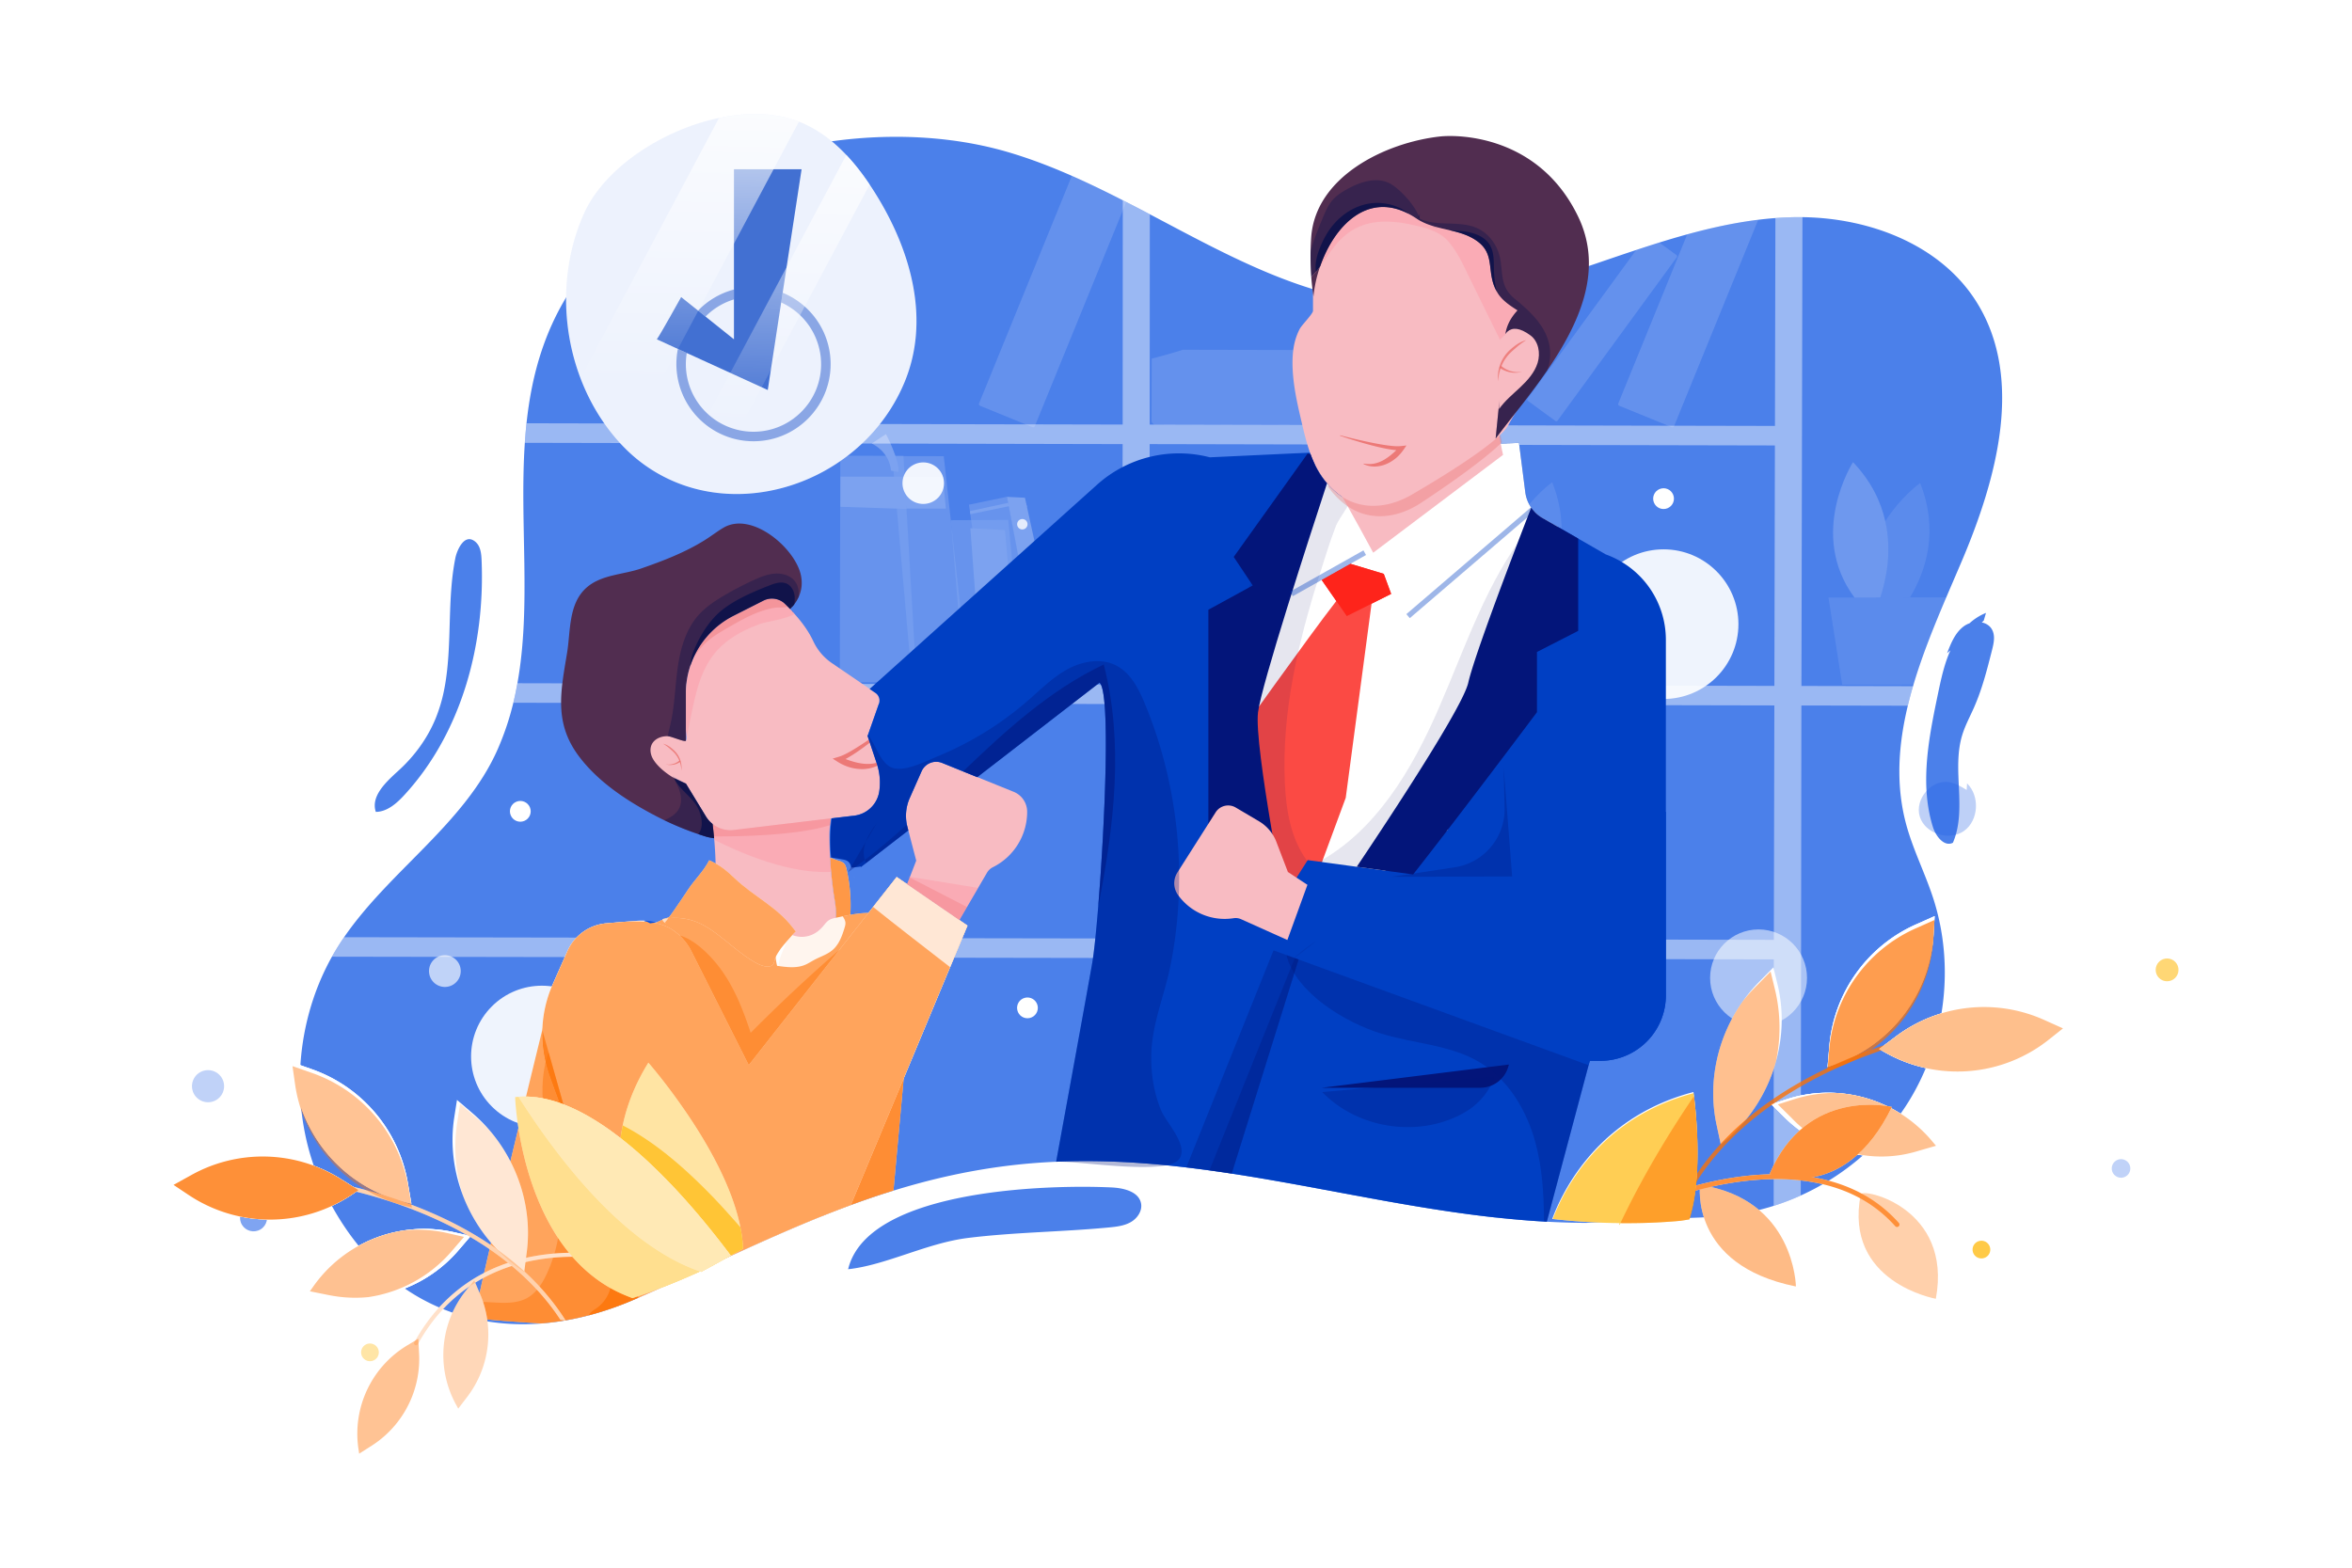 <svg xmlns="http://www.w3.org/2000/svg" xmlns:xlink="http://www.w3.org/1999/xlink" viewBox="0 0 4680 3120"><defs><style>.cls-1,.cls-12,.cls-13,.cls-15,.cls-16,.cls-17,.cls-18,.cls-34,.cls-4,.cls-56,.cls-6,.cls-66,.cls-8,.cls-9{fill:#fff;}.cls-14,.cls-19,.cls-2,.cls-51,.cls-52{fill:#1f60e5;}.cls-2{opacity:0.8;}.cls-3{opacity:0.27;}.cls-4,.cls-52{opacity:0.57;}.cls-5{opacity:0.93;}.cls-6,.cls-7{opacity:0.15;}.cls-8{opacity:0.47;}.cls-10,.cls-9{opacity:0.14;}.cls-11,.cls-13,.cls-47{opacity:0.1;}.cls-12,.cls-63{opacity:0.21;}.cls-14,.cls-75{opacity:0.29;}.cls-15{opacity:0.91;}.cls-16,.cls-30{opacity:0.65;}.cls-17{opacity:0.79;}.cls-18{opacity:0.53;}.cls-19{opacity:0.08;}.cls-20,.cls-22{fill:#003fc3;}.cls-20,.cls-27,.cls-54{opacity:0.72;}.cls-21,.cls-64{opacity:0.42;}.cls-23,.cls-24,.cls-32{opacity:0.75;}.cls-23{fill:url(#linear-gradient);}.cls-24{fill:url(#linear-gradient-2);}.cls-25{fill:#512d50;}.cls-26{fill:#f8bbc2;}.cls-27,.cls-28,.cls-29,.cls-30,.cls-33,.cls-35,.cls-37,.cls-58,.cls-59,.cls-60,.cls-61,.cls-62,.cls-64,.cls-68,.cls-70,.cls-71{fill:#fe7101;}.cls-28{opacity:0.64;}.cls-29{opacity:0.43;}.cls-31{fill:#054ce2;}.cls-32,.cls-38,.cls-41{fill:#e8635d;}.cls-33{opacity:0.68;}.cls-34{opacity:0.74;}.cls-35{opacity:0.24;}.cls-36{fill:none;}.cls-37{opacity:0.07;}.cls-38,.cls-39,.cls-44{opacity:0.3;}.cls-39{fill:#fe8796;}.cls-40,.cls-73{opacity:0.67;}.cls-42,.cls-43{fill:#020e49;}.cls-42{opacity:0.71;}.cls-43,.cls-69{opacity:0.32;}.cls-44,.cls-48,.cls-50{fill:#03157a;}.cls-45{fill:#fb4a44;}.cls-46{fill:#fe241b;}.cls-47{fill:#000060;}.cls-49{opacity:0.38;}.cls-50,.cls-68{opacity:0.5;}.cls-51,.cls-62{opacity:0.28;}.cls-53,.cls-54,.cls-55,.cls-67,.cls-72,.cls-73,.cls-74,.cls-75{fill:#ffb600;}.cls-53{opacity:0.35;}.cls-55,.cls-56{opacity:0.54;}.cls-57,.cls-71{opacity:0.78;}.cls-59{opacity:0.69;}.cls-60,.cls-74{opacity:0.44;}.cls-61{opacity:0.45;}.cls-65{opacity:0.61;}.cls-66{opacity:0.56;}.cls-70{opacity:0.17;}.cls-72{opacity:0.36;}</style><linearGradient id="linear-gradient" x1="1378.68" y1="218.38" x2="1366.26" y2="767.77" gradientUnits="userSpaceOnUse"><stop offset="0" stop-color="#fff"/><stop offset="1" stop-color="#fff" stop-opacity="0"/></linearGradient><linearGradient id="linear-gradient-2" x1="1542.75" y1="298.22" x2="1530.23" y2="851.97" xlink:href="#linear-gradient"/></defs><g id="_10" data-name="10"><rect class="cls-1" width="4680" height="3120"/><path class="cls-2" d="M3902.85,1118.4c-9.9,23.25-20.08,46.74-30.17,70.43-24.2,56.94-47.78,115-65.19,173.62-.32,1.07-.63,2.14-.95,3.22-3.78,12.93-7.27,25.88-10.38,38.83-18.82,78.25-24.35,157.15-3.52,235.19,13.59,50.82,37.91,98.12,54.12,148.18,43.14,133.17,24.85,284.9-48.69,404-50.71,82.1-127.05,147.67-214.91,187.39a478.41,478.41,0,0,1-53.91,20.62,465.48,465.48,0,0,1-70.59,16.49c-61.44,9.35-124,6.81-186,10.32-41.34,2.33-82.59,7.38-124,7q-35.55-.32-70.75-2.27l-5.68-.32-.73,0q-7.44-.43-14.84-.94c-1.5-.09-3-.19-4.44-.3-4.5-.31-9-.63-13.48-1q-8.36-.63-16.71-1.36t-16.67-1.52q-8.27-.78-16.53-1.64a.9.9,0,0,1-.25,0q-6.49-.66-13-1.38a1.34,1.34,0,0,1-.3,0c-2.18-.23-4.35-.46-6.54-.71l-1.66-.19c-3.86-.42-7.75-.88-11.62-1.35s-7.91-.94-11.86-1.45c-.63-.06-1.28-.14-1.91-.23q-8.46-1.07-16.91-2.16c-5.63-.76-11.24-1.52-16.88-2.3q-7.38-1-14.76-2.08l-3.82-.54q-13.78-2-27.5-4.14c-1.81-.28-3.64-.55-5.45-.85-8.11-1.26-16.25-2.56-24.37-3.89q-12.48-2-24.93-4.14l-.13,0c-119.06-20.16-237-45-356.1-63.22q-27-4.12-54.12-7.76c-12.05-1.59-24.09-3.13-36.18-4.54q-11.51-1.35-23-2.58c-77.75-8.31-156.21-12.26-236-8.75-32.65,1.43-65.51,4.12-98.64,8.26-79.47,10-153.75,27.19-225.13,49.24q-43,13.28-84.81,28.74c-142.73,52.48-277,121.12-422.67,184.49q-4,1.77-8.07,3.51c-63.39,27.41-126.1,43.29-186.38,47.77-181.16,13.51-340.44-75.8-430.7-263.65-70-145.74-63.55-325.41,15.29-466.35q6.1-11,12.82-21.59,5.52-8.78,11.4-17.26C776,1732.2,924.54,1639.46,990,1491.83a550.9,550.9,0,0,0,31.43-93.3c3.13-12.87,5.82-25.82,8.15-38.86,27.78-154.42,4-319.29,14.72-478.46q1.32-19.49,3.36-38.85c10.37-97.11,36.33-191.58,97.83-279.67C1322.76,308.64,1719.78,219.81,2003.22,302c44.17,12.81,87.21,29.29,129.55,47.94,34.15,15.05,67.85,31.51,101.3,48.58L2241,402q23.53,12,46.95,24.45c156.42,82.39,310.23,169.22,484.29,178.45,137.08,7.3,271.42-35.34,401.35-79.62,27.29-9.29,54.68-18.73,82.2-27.81q22.9-7.58,45.92-14.78c18.46-5.74,37-11.23,55.57-16.32,46.61-12.78,93.64-23.14,141.26-29q17-2.12,34.18-3.4,20-1.49,40.09-1.79,6.86-.09,13.73,0c133.17,1.66,272.24,54,344.21,165.46C4029,750,3973.83,951.64,3902.85,1118.4Z"/><path class="cls-2" d="M2250.17,2432.13c-12.91,7.45-28.21,9.25-43,10.68-93.7,9-188.14,9.4-281.59,21-81.22,10.09-162.41,54-238,62.19,29.54-122.58,248.07-156.3,404.65-162.77,48.19-2,90.49-1.39,119.63,0,20.18.94,44.66,6.13,54.6,21.71a28.11,28.11,0,0,1,4.08,10.52C2273.07,2410.1,2263.1,2424.69,2250.17,2432.13Z"/><path class="cls-2" d="M928.58,1359.46q-5.94,19.65-13.1,38.84c-25.19,67.71-61.79,130.56-110.84,183.87-15.35,16.7-34.17,33.39-56.83,33.66-10.57-31.77,20.94-60.09,45.67-82.66,31.47-28.72,57.22-64,73.39-103.44a313.81,313.81,0,0,0,17.77-61.46v0c.56-2.94,1.07-5.91,1.55-8.87,13.39-81,3.53-167.39,19.89-248.78,3.18-15.89,18.4-51.34,40.37-31.89,9.75,8.64,11.27,23.08,11.81,36.12C961.73,1196.93,952.33,1280.75,928.58,1359.46Z"/><path class="cls-2" d="M3963.78,1293.62c-6.14,24.24-12.3,48.56-20,72.34-4.27,13.16-9,26.13-14.49,38.83-.44,1.1-.92,2.19-1.41,3.28-8.07,18.31-17.74,36-23.54,55.17-21,69,10.15,147.74-18.44,214-17.14,8.73-33.91-12.72-39.68-31-24.4-77.73-11.33-161.15,5-241.53q2.24-11,4.52-21.9c1.18-5.64,2.35-11.29,3.59-17,5.3-24.49,11.44-48.86,21.66-71.63l-6.69,5.95c7.68-20,16.17-41.14,33.45-53.82a43,43,0,0,1,11.06-5.78,109.93,109.93,0,0,1,32.9-20.73q-2.27,7.73-4.54,15.45l-3.89,3.45c8.75,1.85,16.42,6.62,20.67,14.7C3970.38,1265.51,3967.17,1280.29,3963.78,1293.62Z"/><g class="cls-3"><polygon class="cls-4" points="1877.87 907.89 1775.31 907.67 1814.78 1358 1927.46 1358.24 1877.87 907.89"/><path class="cls-1" d="M1734.59,882.65l28.34-18.8s27.52,52.61,24.77,75.51l-14.82-2.73S1772.27,901.6,1734.59,882.65Z"/><polygon class="cls-4" points="2003.72 988.63 1928.04 1004.45 1978.2 1358.35 2077.9 1358.57 2003.72 988.63"/><polygon class="cls-4" points="2006.23 1034.81 1892.04 1035.3 1918.73 1358.22 2037.24 1358.48 2006.23 1034.81"/><polygon class="cls-1" points="1973.14 1207.88 1906.62 1213.17 1907.57 1225.25 1974.1 1219.97 1973.14 1207.88"/><polygon class="cls-1" points="2133.16 1098.66 2084.11 1097.97 2175.93 1358.78 2231.97 1339.96 2133.16 1098.66"/><polygon class="cls-4" points="2084.4 1097.47 2042.13 1105.1 2104.78 1358.62 2177.76 1358.78 2084.4 1097.47"/><polygon class="cls-1" points="2039.45 990.6 2003.56 988.8 2074.49 1358.56 2120.36 1358.66 2039.45 990.6"/><polygon class="cls-4" points="1797.69 907.24 1672.01 906.97 1671.04 1357.69 1823.81 1358.02 1797.69 907.24"/><polygon class="cls-1" points="1876.1 948.97 1800.31 948.81 1803.13 1012.14 1882.03 1012.31 1876.1 948.97"/><polygon class="cls-1" points="1999.66 1054.84 1930.84 1051.24 1941.05 1190.32 2011.01 1182.7 1999.66 1054.84"/><polygon class="cls-1" points="2024.97 1203.37 1928.79 1211.04 1929.71 1223.07 2025.88 1215.41 2024.97 1203.37"/><polygon class="cls-1" points="1800.31 948.81 1672.48 948.54 1672.35 1008.66 1803.71 1012.99 1800.31 948.81"/><polygon class="cls-1" points="1877.39 1288.52 1845.05 1288.45 1847.98 1335.44 1880.32 1335.51 1877.39 1288.52"/><polygon class="cls-1" points="2005.84 1000.79 1930.02 1017.14 1930.85 1023.2 2007.18 1007.53 2005.84 1000.79"/><polygon class="cls-1" points="2005.84 1000.79 2041.72 1002.22 2043.55 1008.79 2007.18 1007.53 2005.84 1000.79"/><polygon class="cls-1" points="2061.89 1127.78 2039.81 1127.97 2082.7 1336.92 2104.77 1336.72 2061.89 1127.78"/><polygon class="cls-1" points="2204.76 1309.94 2175.44 1315.94 2181.11 1338.43 2212.97 1326.12 2204.76 1309.94"/><polygon class="cls-1" points="2192.5 1283.43 2165.84 1287.66 2171.57 1310.12 2200.4 1299.82 2192.5 1283.43"/><polygon class="cls-1" points="2150.45 1188.56 2123.84 1107.66 2105.15 1108.12 2138.82 1190.55 2150.45 1188.56"/></g><g class="cls-5"><path class="cls-6" d="M3498.5,437.41,3331.4,847.28l-.34.82a3.68,3.68,0,0,1-4.81,2l-7.11-2.9-97-39.56a3.69,3.69,0,0,1-2-4.82L3357.24,466.4C3403.85,453.62,3450.88,443.26,3498.5,437.41Z"/><path class="cls-6" d="M2241,402,2234.07,419v0L2060.55,844.52l-1.45,3.58a3.67,3.67,0,0,1-4.81,2l-13.86-5.65h0l-90.27-36.81a3.68,3.68,0,0,1-2-4.82l184.65-453c34.15,15.05,67.85,31.51,101.3,48.58Z"/><g class="cls-7"><path class="cls-1" d="M2720.8,1041l.14-67.78a3,3,0,0,0-3-3l-402.71-.87a3,3,0,0,0-3,3l-.14,67.78a3,3,0,0,0,3,3l402.71.86A3,3,0,0,0,2720.8,1041Z"/><path class="cls-4" d="M2314.84,1210l.35-166.18a3.73,3.73,0,0,1,3.73-3.71l342.86.74a3.71,3.71,0,0,1,3.7,3.72l-.35,166.18a3.73,3.73,0,0,1-3.73,3.71l-342.86-.74A3.7,3.7,0,0,1,2314.84,1210Z"/><path class="cls-1" d="M2302.24,1349.74l.31-141.6a3.7,3.7,0,0,1,3.72-3.7l464.23,1a3.71,3.71,0,0,1,3.71,3.72l-.3,141.6a3.71,3.71,0,0,1-3.73,3.7l-464.23-1A3.72,3.72,0,0,1,2302.24,1349.74Z"/><path class="cls-1" d="M2291.66,713.7l-.26,123.53a7.78,7.78,0,0,0,7.75,7.82l456.09,1a7.81,7.81,0,0,0,7.81-7.78l.29-133.46a7.81,7.81,0,0,0-7.78-7.81l-401.95-.87Q2322.93,705.89,2291.66,713.7Z"/><path class="cls-1" d="M2606.63,1165.33c6-27.93.83-60.83-.12-89.3-.18-5.26-8-5.28-8.17,0-1.07,28.47-6.38,61.34-.51,89.3C2598.82,1170,2605.63,1170,2606.63,1165.33Z"/><path class="cls-1" d="M2565.66,1165.24c6-27.93.83-60.83-.12-89.3-.18-5.26-8-5.28-8.17,0-1.07,28.47-6.38,61.35-.5,89.31A4.51,4.51,0,0,0,2565.66,1165.24Z"/><path class="cls-1" d="M2524.69,1165.16c6-27.94.83-60.84-.12-89.31-.18-5.26-8-5.28-8.17,0-1.07,28.46-6.38,61.34-.5,89.3A4.51,4.51,0,0,0,2524.69,1165.16Z"/></g><path class="cls-8" d="M3584.51,1365.18l2-933q-6.87-.09-13.73,0-20.11.28-40.09,1.79l-.9,413.69-200.38-.42-12.26,0L2755.34,846l-456.18-1-11.5,0,.25-418.55Q2264.48,414.12,2241,402l-6.89-3.56V419l-.23,425.93-173.29-.38-20.12,0h0l-992.8-2.12q-2.07,19.35-3.36,38.85l690.43,1.49,37.28.09,461.79,1-.1,45.84-.93,432.67-42.17-.08-7.34,0-441.74-1h0l-711.92-1.56c-2.33,13-5,26-8.15,38.86l727.7,1.57,384,.84,64.88.13,34.71.09-1,466.54-52.14-.08-1494.83-2.48q-5.86,8.5-11.4,17.26Q666.56,1893,660.46,1904l1514.44,2.52,56.66.08-.29,134.56,53.82.13.3-134.58,292.29.63,737.07,1.58,214.76.46-.26,490.51a478.41,478.41,0,0,0,53.91-20.62l1.26-975.2,211.74.44c3.11-13,6.6-25.9,10.38-38.83Zm-54.92,505.3-214.84-.47L2503,1868.27l-217.52-.46.82-375v-.07l.06-37.19.13-54.26,1028.27,2.21,215.85.46Zm1.07-505.4-215.91-.46-1028.21-2.23,1-453,.06-25.52,650.55,1.41h0l84.9.19,508.65,1.09Z"/><path class="cls-6" d="M3336.57,511.86l-237.45,325.3a3,3,0,0,1-4.14.63l-54.77-40a3,3,0,0,1-.65-4.14L3255.75,497.5q22.9-7.58,45.92-14.78l34.25,25A3,3,0,0,1,3336.57,511.86Z"/><path class="cls-9" d="M2702.74,1848.19l-46,19a3.72,3.72,0,0,1-4.85-2l-137.84-333a3.72,3.72,0,0,1,2-4.85l46-19.05a3.72,3.72,0,0,1,4.85,2l137.84,333A3.7,3.7,0,0,1,2702.74,1848.19Z"/><g class="cls-10"><path class="cls-1" d="M2453.6,1850.94l-102.15,16.73a3.7,3.7,0,0,1-4.25-3.06L2281,1460.17a3.71,3.71,0,0,1,3.06-4.26l102.15-16.73a3.7,3.7,0,0,1,4.25,3.06l66.24,404.45A3.7,3.7,0,0,1,2453.6,1850.94Z"/><path class="cls-1" d="M2370.91,1484.07c-18.56-3.12-38.53,4.07-56.57,7.06-4.28.69-5.68,5.54-4.94,10s3.61,8.64,7.88,7.94c18.06-2.93,39.27-2.49,55.87-11.36C2377.87,1495.22,2376.19,1485,2370.91,1484.07Z"/><path class="cls-1" d="M2395.93,1636.87c-18.56-3.12-38.52,4.06-56.57,7.06-4.28.69-5.68,5.54-4.94,10s3.61,8.65,7.89,7.94c18.05-2.92,39.27-2.48,55.86-11.35C2402.89,1648,2401.21,1637.76,2395.93,1636.87Z"/><path class="cls-1" d="M2352.19,1552.84c-7.33,1.2-12.1,10.51-10.47,20.46s9.11,17.25,16.45,16,12.1-10.51,10.47-20.46S2359.53,1551.64,2352.19,1552.84Z"/></g><g class="cls-11"><path class="cls-1" d="M2578.56,1842.54l-89.32,20.72a3.7,3.7,0,0,1-4.44-2.77l-76.33-329a3.7,3.7,0,0,1,2.77-4.45l89.32-20.72a3.7,3.7,0,0,1,4.44,2.78l76.34,329A3.7,3.7,0,0,1,2578.56,1842.54Z"/><path class="cls-1" d="M2468.1,1561.93c-6.53,1.51-9.4,13.9-6.31,27.22s11.13,23.19,17.66,21.67,9.4-13.9,6.31-27.22S2474.64,1560.41,2468.1,1561.93Z"/><path class="cls-1" d="M2511.15,1658.63c-8.79,1.27-17.38,3.49-26,5.35-7.79,1.69-16,2.07-22.74,7.51-3.33,2.69-.59,14.49,3.58,15.43,8.45,1.92,16-1.35,23.72-3.26,8.59-2.14,17.28-3.93,25.73-6.66,3.06-.37,3.39-5.46,2.2-10.19C2516.59,1662,2514.06,1657.62,2511.15,1658.63Z"/></g><path class="cls-12" d="M3741.36,1189.13l-23.72.07-27.6.06c-94.15-127.09-2.89-269.46-2.89-269.46,36.37,38.18,55.54,78.86,64.22,117.73C3764.82,1097.82,3753.1,1153.72,3741.36,1189.13Z"/><path class="cls-13" d="M3800.48,1189l-59.12.14c11.74-35.41,23.46-91.31,10-151.6,30.52-48.68,69.31-76.17,69.31-76.17C3858.28,1056.36,3832.48,1135.77,3800.48,1189Z"/><path class="cls-13" d="M3872.68,1188.83c-24.2,56.94-47.78,115-65.19,173.62l-141.85.34-27.31-173.39,51.7-.15,27.6,0,23.72-.08,59.14-.13Z"/><path class="cls-12" d="M3009.29,1187.56l-23.72.07-27.6.06c-94.14-127.1-2.89-269.47-2.89-269.47,36.37,38.18,55.54,78.87,64.22,117.74C3032.75,1096.25,3021,1152.15,3009.29,1187.56Z"/><path class="cls-13" d="M3068.41,1187.42l-59.12.14c11.74-35.41,23.46-91.31,10-151.6,30.52-48.69,69.31-76.18,69.31-76.18C3126.21,1054.79,3100.41,1134.19,3068.41,1187.42Z"/><polygon class="cls-13" points="3142.52 1187.25 3110.03 1360.79 2933.58 1361.21 2906.26 1187.82 2957.97 1187.69 2985.57 1187.63 3009.29 1187.56 3068.41 1187.42 3142.52 1187.25"/></g><path class="cls-14" d="M3914.05,1559.06c25.79,25.18,23.25,73.77-6.13,94.68s-77.64,5.66-88.05-28.86,23.74-74.59,59.22-68.17c12.37,2.24,23.42,8.91,34.14,15.46"/><circle class="cls-15" cx="3310.2" cy="1242.2" r="148.91"/><circle class="cls-15" cx="1078.19" cy="2102.57" r="140.83" transform="translate(-1170.95 1378.22) rotate(-45)"/><circle class="cls-16" cx="885.24" cy="1932.62" r="31.6" transform="translate(-231.17 123.67) rotate(-7.07)"/><circle class="cls-15" cx="1837.09" cy="961.61" r="41.34" transform="translate(-228.15 776.22) rotate(-22.5)"/><path class="cls-17" d="M2034.24,1033a10.34,10.34,0,1,0,10.33,10.33A10.34,10.34,0,0,0,2034.24,1033Z"/><circle class="cls-1" cx="1035.32" cy="1614.7" r="20.67" transform="translate(-539.11 519.11) rotate(-22.5)"/><circle class="cls-1" cx="2044.48" cy="2005.75" r="20.67" transform="translate(-406.13 523.38) rotate(-13.28)"/><circle class="cls-1" cx="3310.13" cy="992.39" r="20.67" transform="translate(-127.8 1342.27) rotate(-22.5)"/><circle class="cls-17" cx="3782.3" cy="2252.89" r="10.34"/><circle class="cls-18" cx="3499.17" cy="1946.17" r="96.42"/><path class="cls-1" d="M1800.26,759.67c-65.54,159.3-239.13,247.2-394.79,218a307,307,0,0,1-161.81-85.51q-7.31-7.27-14.29-15.2c-32.23-36.5-57.12-78.88-74.34-124.31-39.65-104.47-38.77-225,6.66-327.07,40.28-90.49,155-166.91,269-190.82,53.21-11.18,106.29-10.93,151.62,4.65,1.87.63,3.72,1.3,5.57,2l1.81.7c36.35,14.11,67.42,37.78,94.29,66.27,17.1,18.08,32.46,38.11,46.4,58.88q7.26,10.8,14,21.79C1812.18,499.12,1851.36,635.39,1800.26,759.67Z"/><path class="cls-19" d="M1800.26,759.67c-65.54,159.3-239.13,247.2-394.79,218a307,307,0,0,1-161.81-85.51q-7.31-7.27-14.29-15.2c-32.23-36.5-57.12-78.88-74.34-124.31-39.65-104.47-38.77-225,6.66-327.07,40.28-90.49,155-166.91,269-190.82,53.21-11.18,106.29-10.93,151.62,4.65,1.87.63,3.72,1.3,5.57,2l1.81.7c36.35,14.11,67.42,37.78,94.29,66.27,17.1,18.08,32.46,38.11,46.4,58.88q7.26,10.8,14,21.79C1812.18,499.12,1851.36,635.39,1800.26,759.67Z"/><path class="cls-20" d="M1595,336.81l-37.64,245.81-3,19.33L1527.7,776.21l-161.11-73.64-17.74-8.12L1307,675.3c6.3-8.41,48.35-84.1,48.35-84.1l33.68,27L1403.83,630l56.59,45.29V336.81Z"/><g class="cls-21"><path class="cls-22" d="M1601.2,610a154.5,154.5,0,0,0-43.86-27.4l-3,19.33a135,135,0,0,1,79.49,122.76c0,74.19-60.36,134.55-134.55,134.55a134.57,134.57,0,0,1-132.73-156.69l-17.68-8.1-.06,0c0,.06,0,.13,0,.19A153.8,153.8,0,0,0,1461,873.35a153.67,153.67,0,0,0,38.31,4.83c84.62,0,153.47-68.85,153.47-153.47A153.13,153.13,0,0,0,1601.2,610Zm-211,7c-.4.38-.78.78-1.18,1.18l.38.31L1403.83,630a134.53,134.53,0,0,1,56.59-34.12V576.23A153.08,153.08,0,0,0,1390.16,617Z"/></g><path class="cls-23" d="M1589.72,242.12l-50.42,94.69L1460.42,485l-70.26,132-.8,1.49-40.45,76-.1.17L1243.66,892.18q-7.31-7.27-14.29-15.2c-32.23-36.5-57.12-78.88-74.34-124.31l275.69-517.89c53.21-11.18,106.29-10.93,151.62,4.65,1.87.63,3.72,1.3,5.57,2Z"/><path class="cls-24" d="M1730.41,367.27,1601.2,610,1592,627.28l-58.26,109.43v0l-18.1,34-45.45,85.37L1461,873.35l-55.54,104.34a308.28,308.28,0,0,1-66.84-20.5L1400.1,841.7l9.13-17.15,43.9-82.44,112-210.43L1684,308.39C1701.11,326.47,1716.47,346.5,1730.41,367.27Z"/><path class="cls-25" d="M1589.53,1187.24c-.46,1.09-1,2.16-1.51,3.21a80.34,80.34,0,0,1-7.82,12.45c-1.18,1.57-2.42,3.11-3.72,4.6-.61.72-1.25,1.41-1.9,2.13s-1.55,1.68-2.35,2.52a6.63,6.63,0,0,0-.53-.53c-3.38-3.51-6.62-6.72-9.65-9.67-.88-.86-1.83-1.68-2.77-2.46l0,0a37.39,37.39,0,0,0-40.16-4.1l-59.56,30.13a172.85,172.85,0,0,0-94.76,154.13v97.74l-29.43-2.11a54.87,54.87,0,0,0-8.71,0c-20.72,1.69-20.72,17.06-20.72,35.75a13.6,13.6,0,0,0,1.15,5.31c.11.28.21.55.34.82,4.29,9.7,18.08,20,31.07,28a288.77,288.77,0,0,0,26.41,14.34l39.8,65.41a56.55,56.55,0,0,0,21.27,20.28c4.67,6.58,8.92,12.55,12.41,17.45,5.36,7.57,8.89,12.58,9.39,13.29-2.31-3-13.68-5.38-24-7.19-7.36-1.3-14.15-2.33-16.72-3.11a584.39,584.39,0,0,1-85.17-33.18q-8.5-4.1-16.88-8.47c-56.09-29.31-114.94-67.42-153.79-119.79-49.28-66.38-35.36-128.88-22.87-204.7,7.23-43.91,2.27-98.54,39.46-130.64,29.52-25.46,72.59-25.16,108-37.46,43-14.91,86.18-31.5,125-55.49,15-9.29,27.46-19.25,39.71-26.19,56.73-32.06,143,42.4,153.35,96.16C1596.87,1161.48,1594.89,1175.17,1589.53,1187.24Z"/><path class="cls-26" d="M1749.8,1574.54a57.31,57.31,0,0,1-49.89,48.61l-46.4,5.55-47,5.63-146.33,17.54a56.63,56.63,0,0,1-33.91-6.52c-.74-.4-1.47-.82-2.19-1.24s-1.41-.86-2.1-1.33-1.39-.92-2.06-1.42-1.33-1-2-1.54a57,57,0,0,1-13-14.72l-40-65.53-.08,0a288.77,288.77,0,0,1-26.41-14.34c.44.82.88,1.62,1.33,2.44-16.57-9.94-32.72-23.69-40.54-37.36-4.85-8.47-6.66-19.17-2.69-28.09,5.21-11.73,19.17-17.49,32-17,.25,0,.5,0,.76,0,6.64.4,33.24,12,35.4,9.1,0,0,0,0,0,0,.84-1.16,1.14-3.58,1.14-6.44,0-5.59-1.07-12.86-1.1-15.62q0-18.69,0-37.42v-35.19c0-1.29,0-2.55,0-3.81,0-.71,0-1.41.07-2.12s.06-1.71.1-2.55c0-.4,0-.77.07-1.17,0-.74.08-1.48.14-2.21.07-1.2.17-2.4.28-3.6.08-1,.19-2,.29-3,.15-1.41.32-2.8.51-4.19.06-.52.12-1,.21-1.55.31-2.27.67-4.52,1.09-6.77q1.23-6.75,3-13.31c.26-1,.51-1.91.78-2.86.09-.29.17-.59.25-.86.26-.9.53-1.79.8-2.67.05-.19.11-.36.17-.53.3-1,.59-1.91.91-2.86.88-2.67,1.82-5.31,2.83-7.94.51-1.31,1-2.61,1.56-3.91.42-1,.86-2.08,1.32-3.11q2.88-6.63,6.33-13c.44-.86.93-1.7,1.41-2.56.74-1.33,1.49-2.65,2.29-4,.57-1,1.16-1.95,1.77-2.92,2.33-3.74,4.81-7.4,7.42-10.93.84-1.14,1.68-2.25,2.52-3.36q1.93-2.49,4-4.92c1.36-1.62,2.73-3.2,4.14-4.78.92-1,1.89-2.08,2.84-3.09s2-2,2.94-3,2-2,3-3c2.71-2.61,5.52-5.15,8.43-7.59.69-.59,1.38-1.18,2.1-1.74s1.53-1.24,2.31-1.85,1.49-1.18,2.27-1.75q5-3.84,10.39-7.32c.78-.52,1.55-1,2.33-1.51s1.35-.84,2-1.24l.95-.57c.79-.48,1.59-.94,2.39-1.41q4.2-2.41,8.54-4.62l59.56-30.13a37.24,37.24,0,0,1,23.08-3.51,32.37,32.37,0,0,1,4.23,1,34.18,34.18,0,0,1,3.28,1.11c1,.38,1.91.8,2.86,1.26a38.39,38.39,0,0,1,6.71,4.27l0,0c2.42,2.34,5,4.86,7.76,7.59,1.59,1.6,3.23,3.26,4.91,5,3,3.11,6.14,6.43,9.28,10,13.35,14.8,27.39,33.16,37.25,54.33a108,108,0,0,0,37.09,43.45l74.84,51,11.63,7.92a18.37,18.37,0,0,1,7,21.22l-22.58,64.54,2.42,7.21,2,5.93,13.39,40.07.61,1.81c.44,1.33.88,2.65,1.26,4A119.06,119.06,0,0,1,1749.8,1574.54Z"/><path class="cls-26" d="M1364.87,1559.53a130.1,130.1,0,0,1-25.08-11.9c-.45-.82-.89-1.62-1.33-2.44A288.77,288.77,0,0,0,1364.87,1559.53Z"/><path class="cls-1" d="M1689.4,1846.61a42.74,42.74,0,0,0-23.45,2.59c-1.59-8.6-3.3-17.16-2.75-26,1-16.16-2.54-31.43-4.79-47.51q-4.83-34.15-6.77-68.62c5.46,1.64,11,4.14,15.15,5.34,5,1.43,10.2,3,13.46,7,2.4,2.92,3.36,6.73,4.2,10.39A322.32,322.32,0,0,1,1689.4,1846.61Z"/><path class="cls-27" d="M1689.4,1846.61a42.74,42.74,0,0,0-23.45,2.59c-1.59-8.6-3.3-17.16-2.75-26,1-16.16-2.54-31.43-4.79-47.51q-4.83-34.15-6.77-68.62c5.46,1.64,11,4.14,15.15,5.34,5,1.43,10.2,3,13.46,7,2.4,2.92,3.36,6.73,4.2,10.39A322.32,322.32,0,0,1,1689.4,1846.61Z"/><line class="cls-25" x1="1364.76" y1="1559.36" x2="1364.87" y2="1559.53"/><path class="cls-26" d="M1668.25,1874c-.09,1.07-.19,2.14-.34,3.21-2.92,21.24-18.25,38.48-34,52.94-13.43,12.32-28.7,24.14-46.74,26.66-12.34,1.7-24.8-1.11-37-3.91-53.48-12.36-107.85-25-155.49-52.31,29-76.19,33.3-152.09,26.55-229.22-.08-1-.16-2-.25-3-.1-1.2-.23-2.4-.34-3.6-.77-8.26-1.68-16.52-2.71-24.83-.4-3.28-.82-6.58-1.26-9.86-2.48-18.88-5.49-37.88-8.81-57,0,0,12.36-6.71,31.66-15.9,69.85-33.13,230.62-98.45,226.35,5.22a129.76,129.76,0,0,1-3.2,23.46c-.12.63-.27,1.28-.42,1.93-4,17.6-8.57,36.14-10.72,54.5a170.25,170.25,0,0,0-1.26,20.81q.09,22,1.37,44,.78,14.06,2.08,28.09,1.83,20.31,4.69,40.53c2.25,16.08,5.78,31.35,4.79,47.51-.55,8.81,1.16,17.37,2.75,26C1667.47,1857.36,1668.9,1865.53,1668.25,1874Z"/><path class="cls-1" d="M1925.05,1842.14s-57.52,138-126.92,304.3c-34,81.42-70.81,169.64-105.14,251.78q-7.38,2.72-14.72,5.49c-4,1.49-8,3-11.94,4.54-3.07,1.18-6.14,2.36-9.21,3.57-2.6,1-5.21,2-7.82,3q-28.47,11.21-56.66,23.13-4.47,1.86-9,3.78-10.86,4.6-21.64,9.3c-2.63,1.11-5.23,2.25-7.84,3.4q-6.9,3-13.77,6c-3.6,1.57-7.19,3.17-10.79,4.77l-11,4.88q-8.46,3.78-16.93,7.61c-51.84,23.38-103.73,47.64-156.73,71.67l-16.63,7.52-3.93,1.77q-17.54,7.89-35.28,15.71c-6.27,2.77-12.53,5.5-18.84,8.26q-4.86-11.48-10.17-24.07c-1.18-2.76-2.36-5.55-3.56-8.39-1.28-3.05-2.6-6.16-3.93-9.32l-2.21-5.27q-5.33-12.64-10.93-26c-.94-2.23-1.87-4.48-2.82-6.73l-1.17-2.8c-1.33-3.19-2.67-6.43-4-9.69-5-11.92-10.07-24.2-15.24-36.69l-5.59-13.49q-6.29-15.24-12.66-30.8c-2.06-5-4.1-10-6.16-15.06-17.47-42.78-35.11-86.66-51.45-128.45-.14-.42-.31-.82-.48-1.22l0-.11c-18.06-46.23-34.5-89.9-47.33-126.67a242.08,242.08,0,0,1-13.41-87.56,5.82,5.82,0,0,1,0-.59v-.21a244,244,0,0,1,20.61-90.38L1129,1893a93.43,93.43,0,0,1,77.81-55.44l61-5a103.27,103.27,0,0,1,15.62-.17,15.76,15.76,0,0,0-4.46,7.48l14.66-2.25,11.58-1.76c1.24.33,2.48.67,3.7,1a110.6,110.6,0,0,1,66.82,56.13l114.12,226.66L1729,1815.58l12.45-15.83,42.74-54.33,20.77,14.26,104,71.42Z"/><path class="cls-1" d="M1827.29,1826.37,1805.64,2064l-7.51,82.42-20.33,223q-43,13.28-84.81,28.74-7.38,2.72-14.72,5.49c-4,1.49-8,3-11.94,4.54-3.07,1.18-6.14,2.36-9.21,3.57-2.6,1-5.21,2-7.82,3q-8.16,3.23-16.29,6.48-20.25,8.13-40.37,16.65-4.47,1.86-9,3.78-10.86,4.6-21.64,9.3c-2.63,1.11-5.23,2.25-7.84,3.4q-6.9,3-13.77,6c-3.6,1.57-7.19,3.17-10.79,4.77l-11,4.88q-8.46,3.78-16.93,7.61c-51.84,23.38-103.73,47.64-156.73,71.67l-16.63,7.52-3.93,1.77q-17.54,7.89-35.28,15.71c-6.27,2.77-12.53,5.5-18.84,8.26q-4,1.77-8.07,3.51a637.28,637.28,0,0,1-90.82,31.58,534.69,534.69,0,0,1-95.56,16.19c-77.3-4.92-129.47-9.19-130.54-11.86-3.63-9.11,104.85-454.14,133.84-572.59,4.44-18.21,7-28.7,7-28.7l103.27-89.56c33.31-28.89,62.59-63.22,100.56-86.35,40.52-24.7,86.31-31.68,130.08-48.42,5.86-2.25,11.77-4.62,18-5.17,10.3-.9,20.28,3.2,29.81,7.23,35.11,14.87,61,27.63,89.43,51.34a74.3,74.3,0,0,0,6.37,4.73c24.14,15.94,53.41,13.23,73.57-10.38,4.2-4.9,8-10.41,13.68-13.58,3.68-2.08,7.87-3,12-3.89,4.79-1,9.42-2,13.94-3,4.31-.9,8.49-1.74,12.63-2.52,2.67-.51,5.34-1,8-1.41,3.79-.61,7.55-1.16,11.31-1.6.7-.08,1.39-.14,2.08-.23,2.23-.23,4.46-.44,6.71-.61l2.36-.17c.92-.06,1.85-.1,2.77-.14s1.91-.09,2.88-.11c.74,0,1.45-.06,2.19-.06a179.05,179.05,0,0,1,23.12,1l1.79.19,1.41.15c11.21,1.19,46,4.94,63.24,6.85.8.08,1.58.19,2.29.25C1824.37,1826,1827.29,1826.33,1827.29,1826.37Z"/><path class="cls-28" d="M1827.29,1826.37,1805.64,2064l-7.51,82.42-20.33,223q-43,13.28-84.81,28.74-7.38,2.72-14.72,5.49c-4,1.49-8,3-11.94,4.54-3.07,1.18-6.14,2.36-9.21,3.57-2.6,1-5.21,2-7.82,3q-8.16,3.23-16.29,6.48-20.25,8.13-40.37,16.65-4.47,1.86-9,3.78-10.86,4.6-21.64,9.3c-2.63,1.11-5.23,2.25-7.84,3.4q-6.9,3-13.77,6c-3.6,1.57-7.19,3.17-10.79,4.77l-11,4.88q-8.46,3.78-16.93,7.61c-51.84,23.38-103.73,47.64-156.73,71.67l-16.63,7.52-3.93,1.77q-17.54,7.89-35.28,15.71c-6.27,2.77-12.53,5.5-18.84,8.26q-4,1.77-8.07,3.51a637.28,637.28,0,0,1-90.82,31.58,534.69,534.69,0,0,1-95.56,16.19c-77.3-4.92-129.47-9.19-130.54-11.86-3.63-9.11,104.85-454.14,133.84-572.59,4.44-18.21,7-28.7,7-28.7l103.27-89.56c33.31-28.89,62.59-63.22,100.56-86.35,40.52-24.7,86.31-31.68,130.08-48.42,5.86-2.25,11.77-4.62,18-5.17,10.3-.9,20.28,3.2,29.81,7.23,35.11,14.87,61,27.63,89.43,51.34a74.3,74.3,0,0,0,6.37,4.73,122.68,122.68,0,0,0-10.59,12.83c-3.45,4.79-6.6,9.9-8.33,15.56-3.53,11.52-1.22,27.5,1.54,39.23,18.37,2.71,37.78,5.34,55-1.62,6.85-2.78,13.05-7,19.59-10.45,12-6.37,25.46-10.49,35.78-19.36,13.33-11.48,19.37-29.1,24.39-46,2.69-9,.76-13.25-4.18-21,4.31-.9,8.49-1.74,12.63-2.52,2.67-.51,5.34-1,8-1.41,3.79-.61,7.55-1.16,11.31-1.6.7-.08,1.39-.14,2.08-.23,2.23-.23,4.46-.44,6.71-.61l2.36-.17c.92-.06,1.85-.1,2.77-.14s1.91-.09,2.88-.11c.74,0,1.45-.06,2.19-.06a179.05,179.05,0,0,1,23.12,1l1.79.19,1.41.15c11.21,1.19,46,4.94,63.24,6.85.8.1,1.58.19,2.29.25C1824.37,1826,1827.29,1826.33,1827.29,1826.37Z"/><path class="cls-29" d="M1805.64,2064l-7.51,82.42-20.33,223q-43,13.28-84.81,28.74-7.38,2.72-14.72,5.49c-4,1.49-8,3-11.94,4.54-3.07,1.18-6.14,2.36-9.21,3.57-2.6,1-5.21,2-7.82,3q-8.16,3.23-16.29,6.48c-.34-1.83-.61-3.64-.84-5.45C1622.62,2339.65,1689.5,2065.12,1805.64,2064Z"/><path class="cls-1" d="M1925.05,1842.14s-57.52,138-126.92,304.3c-34,81.42-70.81,169.64-105.14,251.78q-7.38,2.72-14.72,5.49c-4,1.49-8,3-11.94,4.54-3.07,1.18-6.14,2.36-9.21,3.57-2.6,1-5.21,2-7.82,3q-28.47,11.21-56.66,23.13-4.47,1.86-9,3.78-10.86,4.6-21.64,9.3c-2.63,1.11-5.23,2.25-7.84,3.4q-6.9,3-13.77,6c-3.6,1.57-7.19,3.17-10.79,4.77l-11,4.88q-8.46,3.78-16.93,7.61c-51.84,23.38-103.73,47.64-156.73,71.67l-16.63,7.52-3.93,1.77q-17.54,7.89-35.28,15.71c-6.27,2.77-12.53,5.5-18.84,8.26q-4.86-11.48-10.17-24.07c-1.18-2.76-2.36-5.55-3.56-8.39-1.28-3.05-2.6-6.16-3.93-9.32l-2.21-5.27q-5.33-12.64-10.93-26c-.94-2.23-1.87-4.48-2.82-6.73l-1.17-2.8c-1.33-3.19-2.67-6.43-4-9.69-5-11.92-10.07-24.2-15.24-36.69l-5.59-13.49q-6.29-15.24-12.66-30.8c-2.06-5-4.1-10-6.16-15.06-17.47-42.78-35.11-86.66-51.45-128.45-.14-.42-.31-.82-.48-1.22l0-.11c-18.06-46.23-34.5-89.9-47.33-126.67a242.08,242.08,0,0,1-13.41-87.56,5.82,5.82,0,0,1,0-.59v-.21a244,244,0,0,1,20.61-90.38L1129,1893a93.43,93.43,0,0,1,77.81-55.44c40.89-3.38,94.92-11.12,131.33,13a110.94,110.94,0,0,1,37.64,42.41s114.12,226.66,114.12,226.66L1729,1815.58l12.45-15.83,42.74-54.33,20.77,14.26,104,71.42Z"/><path class="cls-28" d="M1925.05,1842.14s-57.52,138-126.92,304.3c-34,81.42-70.81,169.64-105.14,251.78q-7.38,2.72-14.72,5.49c-4,1.49-8,3-11.94,4.54-3.07,1.18-6.14,2.36-9.21,3.57-2.6,1-5.21,2-7.82,3q-28.47,11.21-56.66,23.13-4.47,1.86-9,3.78-10.86,4.6-21.64,9.3c-2.63,1.11-5.23,2.25-7.84,3.4q-6.9,3-13.77,6c-3.6,1.57-7.19,3.17-10.79,4.77l-11,4.88q-8.46,3.78-16.93,7.61c-51.84,23.38-103.73,47.64-156.73,71.67l-16.63,7.52-3.93,1.77q-17.54,7.89-35.28,15.71c-6.27,2.77-12.53,5.5-18.84,8.26q-4.86-11.48-10.17-24.07c-1.18-2.76-2.36-5.55-3.56-8.39-1.28-3.05-2.6-6.16-3.93-9.32l-2.21-5.27q-5.33-12.64-10.93-26c-.94-2.23-1.87-4.48-2.82-6.73l-1.17-2.8c-1.33-3.19-2.67-6.43-4-9.69-5-11.92-10.07-24.2-15.24-36.69l-5.59-13.49q-6.29-15.24-12.66-30.8c-2.06-5-4.1-10-6.16-15.06-17.47-42.78-35.11-86.66-51.45-128.45-.14-.42-.31-.82-.48-1.22l0-.11c-18.06-46.23-34.5-89.9-47.33-126.67a242.08,242.08,0,0,1-13.41-87.56,5.82,5.82,0,0,1,0-.59v-.21a244,244,0,0,1,20.61-90.38L1129,1893a93.43,93.43,0,0,1,77.81-55.44c40.89-3.38,94.92-11.12,131.33,13a110.94,110.94,0,0,1,37.64,42.41s114.12,226.66,114.12,226.66L1729,1815.58l12.45-15.83,42.74-54.33,20.77,14.26,104,71.42Z"/><path class="cls-30" d="M1139.89,2264.57c-18.06-46.23-34.5-89.9-47.33-126.67a242.08,242.08,0,0,1-13.41-87.56Z"/><path class="cls-31" d="M1283.44,1832.34a104.94,104.94,0,0,1,19.26,2.86c.84.17,1.68.38,2.52.61l-11.58,1.76"/><path class="cls-26" d="M2043.84,1615.62a123.29,123.29,0,0,1-68.16,110.27,28.34,28.34,0,0,0-11.77,11l-17.6,30.15-22.2,38.05-15.14,26-104-71.42,5.16-13.33.5-1.26,12.47-32.25-15.71-60.17-1.83-7a87.54,87.54,0,0,1,4.65-57.45l23.55-53.22a31.84,31.84,0,0,1,41-16.65l69.84,28.24,72.4,29.26A42.93,42.93,0,0,1,2043.84,1615.62Z"/><path class="cls-32" d="M1746,1523.79a59.76,59.76,0,0,1-5.82,2.52,72.18,72.18,0,0,1-27.14,4.31,89,89,0,0,1-25-4.37,100.11,100.11,0,0,1-11.27-4.56,105.6,105.6,0,0,1-10.58-5.89l-9.33-6,12-3.6a93.93,93.93,0,0,0,15.31-6.5c5.15-2.62,10.28-5.59,15.34-8.66,9.89-6,19.68-12.42,29.37-19l2,5.92c-9,6.88-18.16,13.65-27.65,20-5.08,3.4-10.28,6.7-15.66,9.79-1.7,1-3.4,1.94-5.13,2.86.3.13.59.23.88.34,3.18,1.22,6.4,2.33,9.65,3.36l1,.32c2.7.84,5.39,1.62,8.14,2.33a108.23,108.23,0,0,0,14,2.71,74,74,0,0,0,23.34-.48c1.6-.29,3.17-.67,4.77-1.11l.61,1.8C1745.17,1521.14,1745.59,1522.46,1746,1523.79Z"/><path class="cls-29" d="M1708.59,1813.35c-4.1,2.17-8.16,4.48-12.17,6.88a23.48,23.48,0,0,1,12.09-6.88Z"/><path class="cls-29" d="M1670.49,1890l-180.63,229.66L1375.74,1893a110,110,0,0,0-23.53-31.3c29.37,7.84,58.76,37.86,74.59,57.54,31.94,39.61,51,87.92,66.88,136.26Q1579,1969.48,1670.49,1890Z"/><path class="cls-33" d="M1078.84,2049.22l.33.53a5.82,5.82,0,0,0,0,.59Z"/><path class="cls-33" d="M1260.15,2558.64q5.3,12.57,10.17,24.07-4,1.77-8.07,3.51a634.66,634.66,0,0,1-90.82,31.56c1.2-3.88,6.38-8.31,13.2-12.68,26.2-16.76,37.86-49.09,29.38-79l-74.1-261.4,0-.11c.17.44.34.88.5,1.33,16.34,41.79,34,85.67,51.45,128.45,2.06,5.05,4.1,10.07,6.16,15.06q6.38,15.54,12.66,30.8l5.59,13.49c5.17,12.49,10.26,24.77,15.24,36.69,1.35,3.26,2.71,6.5,4,9.69l1.17,2.8c1,2.27,1.88,4.5,2.82,6.73q5.58,13.39,10.93,26c.74,1.78,1.48,3.53,2.21,5.27,1.33,3.16,2.65,6.27,3.93,9.32C1257.79,2553.09,1259,2555.88,1260.15,2558.64Z"/><path class="cls-33" d="M1289.16,2574.45q17.73-7.83,35.28-15.71Q1306.91,2566.63,1289.16,2574.45Z"/><path class="cls-29" d="M1270.32,2582.71q-4,1.77-8.07,3.51a634.66,634.66,0,0,1-90.82,31.56v0a534.69,534.69,0,0,1-95.56,16.19c-77.3-4.92-129.47-9.19-130.54-11.86-.54-1.37,1.41-12.45,5.24-30.74,6-.29,12-.25,17.87,0,27.79,1.31,57.67,5.15,81.72-8.83,17.72-10.3,29.12-28.7,37.78-47.26a289.48,289.48,0,0,0,26.72-133.69c-3.89-93.43-49.13-183.86-30.88-278.61,2.35-12.22,5-21.55,7.92-28.39l48.19,169.94c.17.44.34.88.5,1.33,16.34,41.79,34,85.67,51.45,128.45,2.06,5.05,4.1,10.07,6.16,15.06q6.38,15.54,12.66,30.8l5.59,13.49c5.17,12.49,10.26,24.77,15.24,36.69,1.37,3.26,2.71,6.5,4,9.69l1.17,2.8c1,2.25,1.88,4.5,2.82,6.73q5.58,13.39,10.93,26l2.21,5.27c1.33,3.16,2.65,6.27,3.93,9.32,1.2,2.84,2.38,5.63,3.56,8.39Q1265.45,2571.21,1270.32,2582.71Z"/><path class="cls-34" d="M1925.05,1842.14l-34.5,82.75c-47.7-36.9-121.37-94.07-153.24-119.88l4.14-5.26,42.74-54.33,20.77,14.26,104,71.42Z"/><path class="cls-1" d="M1320.84,1828.45c3.14-.46,6.18-.84,9.17-1.12-3.89,5.18-6.5,8.18-6.92,7.68C1328.87,1841.86,1312,1829.75,1320.84,1828.45Z"/><path class="cls-1" d="M1577,1845.63c2.21,2.87,4.46,5.73,6.73,8.55-1.19-1.47-28.13,30.77-30.26,33.86-4,5.88-8.29,12.06-10.94,18.71-1.62,4.06-1.72,10.85-5.27,13.86-15.89,13.5-56.66-19.37-68.68-28.5-2.27-1.68-4.46-3.41-6.62-5.15-43.54-34.61-74.22-64.92-132-59.63,0,0,0,0,0-.06.38-.5.78-1,1.18-1.58s.8-1.07,1.22-1.64c0,0,0,0,0-.06q2-2.64,4.16-5.76c1.79-2.5,3.68-5.19,5.66-8,1.3-1.89,2.65-3.85,4-5.85.5-.71,1-1.42,1.47-2.14.8-1.18,1.62-2.35,2.42-3.53s1.76-2.59,2.62-3.87c1.33-2,2.63-3.89,4-5.82,1-1.5,2-3,3-4.46,1.16-1.75,2.31-3.45,3.43-5.13.84-1.26,1.68-2.5,2.48-3.72.4-.61.8-1.22,1.2-1.81.8-1.22,1.6-2.4,2.36-3.56,13.3-20.15,30.92-36.26,42-58.26,20.47,9.06,34.41,20.31,50.53,35.77C1498.85,1783.32,1545.29,1804.4,1577,1845.63Z"/><path class="cls-28" d="M1577,1845.63c2.21,2.87,4.46,5.73,6.73,8.55-1.19-1.47-28.13,30.77-30.26,33.86-4,5.88-8.29,12.06-10.94,18.71-1.62,4.06-1.72,10.85-5.27,13.86-15.89,13.5-56.66-19.37-68.68-28.5-2.27-1.68-4.46-3.41-6.62-5.15-43.54-34.61-74.22-64.92-132-59.63,0,0,0,0,0-.06.38-.5.78-1,1.18-1.58s.8-1.07,1.22-1.64c0,0,0,0,0-.06q2-2.64,4.16-5.76c1.79-2.5,3.68-5.19,5.66-8,1.3-1.89,2.65-3.85,4-5.85.5-.71,1-1.42,1.47-2.14.8-1.18,1.62-2.35,2.42-3.53s1.76-2.59,2.62-3.87c1.33-2,2.63-3.89,4-5.82,1-1.5,2-3,3-4.46,1.16-1.75,2.31-3.45,3.43-5.13.84-1.26,1.68-2.5,2.48-3.72.4-.61.8-1.22,1.2-1.81.8-1.22,1.6-2.4,2.36-3.56,13.3-20.15,30.92-36.26,42-58.26,20.47,9.06,34.41,20.31,50.53,35.77C1498.85,1783.32,1545.29,1804.4,1577,1845.63Z"/><path class="cls-35" d="M1323.09,1835c5.78,6.85-11.1-5.26-2.25-6.56,3.16-.46,6.23-.86,9.21-1.18C1326.14,1832.49,1323.51,1835.51,1323.09,1835Z"/><path class="cls-1" d="M1700.5,1747.06a16.77,16.77,0,0,1-1.56-2.52Q1699.71,1745.8,1700.5,1747.06Z"/><path class="cls-36" d="M1681.11,1844.85c-5,16.88-11.06,34.5-24.39,46-10.32,8.87-23.75,13-35.78,19.36-6.54,3.49-12.74,7.67-19.59,10.45-17.22,7-36.63,4.33-55,1.62-2.76-11.73-5.07-27.71-1.54-39.23,1.73-5.66,4.88-10.77,8.33-15.56a122.68,122.68,0,0,1,10.59-12.83c24.14,15.94,53.41,13.23,73.57-10.38,4.2-4.9,8-10.41,13.68-13.58,3.68-2.08,7.87-3,12-3.89,4.79-1,9.42-2,13.94-3C1681.87,1831.6,1683.8,1835.89,1681.11,1844.85Z"/><path class="cls-37" d="M1681.11,1844.85c-5,16.88-11.06,34.5-24.39,46-10.32,8.87-23.75,13-35.78,19.36-6.54,3.49-12.74,7.67-19.59,10.45-16.28,6.58-34.48,4.58-51.93,2.06-2.11-8.52,10.61-37.26,22.89-63.28,22.22,10.26,47.16,5.72,65-15.16,4.2-4.9,8-10.41,13.68-13.58,3.68-2.08,7.87-3,12-3.89,4.79-1,9.42-2,13.94-3C1681.87,1831.6,1683.8,1835.89,1681.11,1844.85Z"/><path class="cls-38" d="M1653.51,1628.7c-.78,4.52-1.45,9-2,13.54-63.83,20.43-178.16,22.62-230.89,22.45-.77-8.26-1.68-16.57-2.73-24.87a56.92,56.92,0,0,0,42.24,12l146.33-17.54Z"/><path class="cls-39" d="M1653.72,1735.19c-78.86,4.12-170-32.47-232.49-63.85-.16-2.21-.38-4.44-.59-6.65-.77-8.26-1.68-16.57-2.73-24.87a56.92,56.92,0,0,0,42.24,12l146.33-17.54,47-5.63c-.78,4.52-1.45,9-2,13.54a170.25,170.25,0,0,0-1.26,20.81q.09,22,1.37,44Q1652.42,1721.16,1653.72,1735.19Z"/><g class="cls-40"><path class="cls-41" d="M1319.37,1480.07a41.47,41.47,0,0,1,15.5,7.93c4.52,3.54,9,7.47,12.45,12.36a46.69,46.69,0,0,1,8.48,33.25,55.28,55.28,0,0,0-3-16.72,53,53,0,0,0-7.86-14.77c-3.23-4.54-7.61-8.09-11.87-11.89A90.2,90.2,0,0,0,1319.37,1480.07Z"/></g><g class="cls-40"><path class="cls-41" d="M1353.05,1516.69a34.84,34.84,0,0,1-28.76,4.46,33.33,33.33,0,0,0,26.91-7,1.56,1.56,0,0,1,2,2.4Z"/></g><path class="cls-39" d="M1581.23,1222.05c-19.74,10.68-56.89,15.43-68.31,19.57-34.35,12.43-67.76,30.17-91.12,59-28.11,34.75-37.88,80.42-46.78,124.23q-4.38,21.48-8.74,42.93l-.38,0c0-5.59-1.07-12.86-1.1-15.62q0-18.69,0-37.42v-35.19a172.74,172.74,0,0,1,94.76-154.13l59.56-30.13a37.43,37.43,0,0,1,40.2,4.12c2.42,2.34,5,4.86,7.76,7.59,1.59,1.6,3.23,3.26,4.91,5C1575,1215.2,1578.09,1218.52,1581.23,1222.05Z"/><path class="cls-38" d="M1567,1207.08c-6.48,3.26-16.49,1.09-25.25,2.48-34,5.43-64.76,23.11-94.13,40.1-14.4,8.34-28.91,16.75-41.31,27.85-10.26,9.19-18.8,20-26.47,31.45a172.5,172.5,0,0,1,79.64-83.46l59.56-30.13a37.43,37.43,0,0,1,40.2,4.12C1561.7,1201.83,1564.3,1204.35,1567,1207.08Z"/><path class="cls-42" d="M1576.71,1217.85c.21-.84.44-1.66.65-2.51C1577.46,1217,1577.34,1218.06,1576.71,1217.85Z"/><path class="cls-42" d="M1576.48,1207.5a10.91,10.91,0,0,1,0-1.85,42,42,0,0,1-4.73,6c-3.38-3.51-6.62-6.72-9.65-9.67-.88-.86-1.83-1.68-2.77-2.46l0,0a37.39,37.39,0,0,0-40.16-4.1l-59.56,30.13a172.64,172.64,0,0,0-86.07,100.09c.92-9.35,2.18-18.75,5.92-28.19,10.45-26.49,26-53.4,46.3-73.54,27.14-26.93,71.61-45.67,106.68-59.29,10.53-4.1,22.51-7.76,32.81-3.09,9.57,4.31,15,15,15.94,25.42a59.26,59.26,0,0,1-.9,16"/><path class="cls-43" d="M1421,1668.29c-6.24-1.08-11.69-2-13.94-2.63q-8.86-2.69-17.64-5.64a584.49,584.49,0,0,1-67.53-27.54c12.32-5.63,23.68-12,29.54-23.86,7-14.06,3.16-31.14-3.49-45.39l-.17-.4c-1.78-3.78-3.76-7.51-5.78-11.23-.71-1.32-1.45-2.65-2.18-4l1.72.82.25.1,1.1.53,22,10.45,39.8,65.41a55.63,55.63,0,0,0,13.26,14.92c1,8.31,1.94,16.57,2.71,24.83C1420.75,1665.89,1420.88,1667.09,1421,1668.29Z"/><path class="cls-43" d="M1589.53,1187.24c-.46,1.09-1,2.16-1.51,3.21a80.34,80.34,0,0,1-7.82,12.45c-1.18,1.57-2.42,3.11-3.72,4.6-.61.72-1.25,1.41-1.9,2.13s-1.55,1.68-2.35,2.52a6.63,6.63,0,0,0-.53-.53c-3.38-3.51-6.62-6.72-9.65-9.67-.88-.86-1.83-1.68-2.77-2.46l0,0a38.39,38.39,0,0,0-6.71-4.27c-1-.46-1.89-.88-2.86-1.26a34.18,34.18,0,0,0-3.28-1.11,32.37,32.37,0,0,0-4.23-1,37.24,37.24,0,0,0-23.08,3.51l-59.56,30.13q-4.35,2.2-8.54,4.62c-.8.47-1.6.93-2.39,1.41l-.95.57c-.67.4-1.35.82-2,1.24s-1.55,1-2.33,1.51q-5.37,3.48-10.39,7.32c-.78.57-1.53,1.16-2.27,1.75s-1.55,1.24-2.31,1.85-1.41,1.15-2.1,1.74c-2.91,2.44-5.72,5-8.43,7.59-1,1-2,2-3,3s-2,2-2.94,3-1.92,2.06-2.84,3.09c-1.41,1.58-2.78,3.16-4.14,4.78s-2.67,3.26-4,4.92c-.84,1.11-1.68,2.22-2.52,3.36-2.61,3.53-5.09,7.19-7.42,10.93-.61,1-1.2,1.94-1.77,2.92-.8,1.31-1.55,2.63-2.29,4-.48.86-1,1.7-1.41,2.56q-3.43,6.38-6.33,13c-.46,1-.9,2.08-1.32,3.11-.55,1.3-1,2.6-1.56,3.91-1,2.63-2,5.27-2.83,7.94-.32,1-.61,1.9-.91,2.86-.06.17-.12.34-.17.53-.27.88-.54,1.77-.8,2.67-.08.27-.16.57-.25.86-.27,1-.52,1.89-.78,2.86q-1.76,6.56-3,13.31c-.42,2.25-.78,4.5-1.09,6.77-.09.5-.15,1-.21,1.55-.19,1.39-.36,2.78-.51,4.19-.1,1-.21,2-.29,3-.11,1.2-.21,2.4-.28,3.6-.06.73-.1,1.47-.14,2.21,0,.4,0,.77-.07,1.17,0,.84-.08,1.71-.1,2.55s0,1.41-.07,2.12c0,1.26,0,2.52,0,3.81v94.67s0,0,0,0c-2.16,2.86-28.76-8.7-35.4-9.1-.26,0-.51,0-.76,0,2.1-9.91,4.65-19.79,6.69-29.59,7.52-36.14,8.2-73.35,13.6-109.87s16.27-73.67,40.72-101.31c14.32-16.19,32.59-28.32,51.17-39.3a621.17,621.17,0,0,1,59.44-30.92c12.34-5.62,25.1-10.87,38.58-12.37s28,1.25,38.24,10.08c9,7.75,13,20,12,31.78C1589.26,1184.88,1589.43,1186.06,1589.53,1187.24Z"/><path class="cls-42" d="M1341.76,1548.55l.68,1.6c.12-.35.27-.71.42-1.07l22,10.45,39.8,65.41a55.63,55.63,0,0,0,13.26,14.92c1,8.31,1.94,16.57,2.71,24.83.11,1.2.24,2.4.34,3.6-6.24-1.08-11.69-2-13.94-2.63q-8.86-2.69-17.64-5.64a28.41,28.41,0,0,0,4.63-7.86c2.88-7.44,2.86-15.72,1.47-23.59a72.56,72.56,0,0,0-11-27.43c-11.86-17.79-31.67-30.45-41.27-49"/><path class="cls-42" d="M1342,1551.6c.11-.42.23-.84.38-1.26-.27-.63-.57-1.26-.84-1.89"/><polygon class="cls-38" points="1924.11 1805.13 1908.97 1831.1 1804.96 1759.68 1810.12 1746.35 1924.11 1805.13"/><polygon class="cls-39" points="1946.31 1767.08 1924.11 1805.13 1908.97 1831.1 1804.96 1759.68 1810.12 1746.35 1806.27 1744.37 1810.62 1745.09 1946.31 1767.08"/><path class="cls-22" d="M3314.75,1273.31v707.58a130.41,130.41,0,0,1-108,128.44l-1,.17c-.59.1-1.16.19-1.75.27l-.88.13c-.71.1-1.43.21-2.14.29a123.29,123.29,0,0,1-13.25,1c-1.11,0-2.23,0-3.36,0h-21L3161,2120l-83.11,311.41-5.68-.32-.73,0q-7.44-.43-14.84-.94c-1.5-.09-3-.19-4.44-.3-4.5-.31-9-.63-13.48-1q-8.36-.63-16.71-1.36t-16.67-1.52q-8.27-.78-16.53-1.64a.9.9,0,0,1-.25,0q-6.49-.66-13-1.38a1.34,1.34,0,0,1-.3,0c-2.18-.23-4.35-.46-6.54-.71l-1.66-.19c-3.86-.42-7.75-.88-11.62-1.35s-7.91-.94-11.86-1.45c-.63-.06-1.28-.14-1.91-.23-5.64-.69-11.27-1.43-16.91-2.16s-11.24-1.52-16.88-2.3q-7.38-1-14.76-2.08l-3.82-.54q-13.78-2-27.5-4.14c-1.81-.28-3.64-.55-5.45-.85q-12.21-1.89-24.37-3.89-12.48-2-24.93-4.14l-.13,0c-119.06-20.16-237-45-356.1-63.22q-27-4.12-54.12-7.76c-12.05-1.59-24.09-3.13-36.18-4.54q-11.24-1.32-22.5-2.52l-.54-.06c-77.75-8.31-156.21-12.26-236-8.75,20.69-113.05,60.78-332.56,71.57-394.16,3.57-20.33,8-62.15,12.21-114.22,13.29-163.34,24.83-427.48,2.51-445l-243.23,188-28.26-11.42-41.58-16.82a31.84,31.84,0,0,0-41,16.65l-23.55,53.22a87.34,87.34,0,0,0-5.7,52.85c.3,1.54.65,3.07,1,4.6l1.83,7-84.07,65-10.43,8c-.11-.86-.17-1.3-.17-1.3-3.59.59-7.38,1.07-11.31,1.51-2.38.26-4.79.49-7.27.7-.15-.61-.3-1.22-.47-1.81-1.15-4.21-2.9-8-6.41-10.62-3.26-2.44-7.42-3.28-11.46-4q-10.93-2-21.93-3.66a330.32,330.32,0,0,1,1.08-77.83l44.69-5.3a57.31,57.31,0,0,0,50-48.55,119,119,0,0,0-3.62-51c-.38-1.33-.8-2.65-1.24-4l-.61-1.8-13.35-40.1-2-5.92-2.41-7.24.84-2.42,21.82-62.08a18.33,18.33,0,0,0-7-21.23l-11.6-7.93L2182.77,964.8a244,244,0,0,1,224.56-54.64l218.79-10.26,396.39-18.57L3035,979.56a69.29,69.29,0,0,0,34.27,51.42l31.24,18,39.76,22.85,54.87,31.56A180.58,180.58,0,0,1,3314.75,1273.31Z"/><path class="cls-44" d="M2593.87,1877.88l-143,457.73q-22.11-3.37-44.28-6.43l-9.84-1.33c-12.05-1.59-24.09-3.13-36.18-4.54l200.44-499,29.23,47.71Z"/><path class="cls-44" d="M2593.87,1877.88l-143,457.73q-22.11-3.37-44.28-6.43L2590.26,1872Z"/><path class="cls-1" d="M3100.49,1048.94l-18.06,45.79-202.15,557.45L2567.34,1855.8s-103-555-98.81-578.16c3.17-17.51,100.39-244.76,147.4-354.09a170.87,170.87,0,0,0,24.6,38.29q1.95,2.29,4,4.54c2.63,2.84,5.38,5.61,8.28,8.32.72.7,1.46,1.35,2.19,2,44.22,39.88,103.21,37.44,154.13,7.76,45.87-26.74,112-67.05,154.17-100.37l59.18-2.78L3035,979.56a69.39,69.39,0,0,0,34.27,51.42Z"/><path class="cls-45" d="M2768.12,1182l-39,19.51-51.38,386.25-107.23,290.14-42-86.2-73.59-315.36s148.6-209,204.06-280.25l-29.05-41.82,57.18-32.19,66.35,20Z"/><polygon class="cls-46" points="2768.12 1181.98 2729.1 1201.49 2679.82 1226.13 2658.92 1196.07 2629.87 1154.25 2687.05 1122.06 2753.4 1142.03 2768.12 1181.98"/><path class="cls-47" d="M2556.55,1557.86c2.43,53.82,11.46,109.71,42.95,153.43,3,4.2,6.91,8.62,12.08,8.86,3.18.15,6.19-1.36,9-2.88,117.34-63.1,189.23-186,242.44-308.16s95.14-251.93,177.6-356.57c-18.23,227.07-105.17,444.26-220.57,640.67-28.43,48.4-59.48,96.72-103.48,131.57S2613,1879.27,2559.24,1863c-83-25.08-120.68-120.78-134.5-206.37-37.71-233.57,21.84-482.55,166.49-669.77,23.79-30.79,106.73-75.68,100.39-2-1.21,14.07-27.53,46.68-33.37,61.8-12.75,33-23.14,67.32-33.8,101.06C2582.57,1280.2,2550.27,1418,2556.55,1557.86Z"/><path class="cls-26" d="M2990.77,905.26,2732.38,1100s-46.82-87.3-72.87-130.4l51.85-39.9,80.71-59.41,182.09-134c-3.12,10.91-.47,78.31,11.37,143.3.95,5.19,2,10.38,3,15.51C2989.27,898.49,2990,901.9,2990.77,905.26Z"/><path class="cls-26" d="M3001.49,845.59c-2.93,5.6-8.43,12.16-15.92,19.37-.71.69-1.45,1.38-2.21,2.1-5.73,5.38-12.5,11.1-20,17.05-42.15,33.32-108.3,73.63-154.17,100.37-50.92,29.68-109.91,32.12-154.13-7.76-.73-.67-1.47-1.32-2.19-2-2.9-2.71-5.65-5.48-8.28-8.32q-2.08-2.25-4-4.54a170.87,170.87,0,0,1-24.6-38.29c-3-6.31-5.68-12.76-8.12-19.34-9-24.35-14.76-50.56-21.06-77.66-9.09-38.94-17.48-82.1-14.28-122.22,1.39-17.36,5.45-33.68,13.39-49.26,4.25-8.32,26.68-30.54,26.68-36.54V477.67l98.82-98.81,212.34-42.05S3096.1,519.72,3115,584.9,3026.72,797.24,3001.49,845.59Z"/><path class="cls-38" d="M2988.56,880.37c-38.31,37.17-111.6,87.82-160.82,120.32s-107.93,38.22-154.31.86a160.29,160.29,0,0,1-31.18-33.41l2.31-1.76c2.63,2.84,5.38,5.61,8.28,8.32.72.7,1.46,1.35,2.19,2,44.22,39.88,103.21,37.44,154.13,7.76,54.05-31.52,136.28-81.87,174.2-117.42.76-.72,1.5-1.41,2.21-2.1C2986.5,870.11,2987.51,875.26,2988.56,880.37Z"/><path class="cls-48" d="M2562.08,1825.32l-157.68-79.9v-531.9l88.3-48.36-37.84-56.77,147.17-206,5.78,1.85c7.68,20.77,17.77,40.2,32.72,57.63-36.23,110.52-130.52,401.35-137.31,455.61C2494.81,1484.73,2562.08,1825.32,2562.08,1825.32Z"/><g class="cls-49"><rect class="cls-22" x="2762.47" y="1114.7" width="326.19" height="10.51" transform="translate(-24.35 2174.12) rotate(-40.61)"/><polygon class="cls-22" points="2718.15 1104.57 2687.05 1122.06 2629.87 1154.25 2572.36 1186.58 2567.21 1177.42 2712.97 1095.4 2718.15 1104.57"/></g><path class="cls-36" d="M2677.72,1173.57c-21,18.92-222.86,302.75-222.86,302.75l73.59,315.36,42,86.2,107.23-290.14,55.17-414.7Z"/><path class="cls-25" d="M3078.46,737.36c-16.26,23.7-33.56,46.61-50.55,68.54-.88,1.14-1.74,2.25-2.64,3.39-16.11,20.77-31.9,40.66-46.24,59.45-1,1.33-2,2.65-3,4q7.47-75.15,15-150.25c2.27-22.79,1.38-40.5,4.14-57,2.65-15.91,8.68-30.67,24.26-47.79-14.91-9.56-30.3-19.63-39.55-34.75-.59-1-1.13-1.91-1.66-2.86-23.42-41.84,2.1-78.94-49.7-106.91-14.38-7.75-30-11.75-45.85-15.43-19.3-4.5-38.83-8.47-56.47-18.16-.25-.13-.51-.28-.74-.42-2.37-1.33-4.71-2.76-7-4.31a162,162,0,0,0-15.33-9.21h0c-83.5-43.94-148.7,25.16-176.22,104.26,0,0,0,0,0,0q-4,5.46-8.24,10.7-4.51,5.55-9.42,10.74c-.15-2.14-.3-4.31-.44-6.45v0q-1.45-22.39-1-44.87.21-13.53,1.13-27c8.24-122.88,149.75-189.57,256-201.36,37.89-4.21,197.63-2.09,275.42,159.78C3191.15,537.36,3142.9,643.49,3078.46,737.36Z"/><path class="cls-43" d="M3084.41,709.17a95.81,95.81,0,0,1-5.95,28.19c-16.26,23.7-33.56,46.61-50.55,68.54-.88,1.14-1.74,2.25-2.64,3.39l-1.08,1.26c-15.66,18.81-30.4,38.64-45.16,58.19-1,1.33-2,2.65-3,4q7.47-75.15,15-150.25c2.27-22.79,1.38-40.5,4.14-57,2.65-15.91,8.68-30.67,24.26-47.79-14.91-9.56-30.3-19.63-39.55-34.75-.59-1-1.13-1.91-1.66-2.86-23.42-41.84,2.1-78.94-49.7-106.91-14.38-7.75-30-11.75-45.85-15.43-19.3-4.5-38.83-8.47-56.47-18.16-.25-.13-.51-.28-.74-.42a32.83,32.83,0,0,1-.52-4c34.33,16.55,78,3.09,113.4,18.52,24.68,10.77,42.13,35.34,46.8,61.88,5.63,32.1.65,56,28.55,78.82,31.37,25.65,64.54,56.07,70.07,97.82A94.17,94.17,0,0,1,3084.41,709.17Z"/><path class="cls-25" d="M2626.84,529.94a258.27,258.27,0,0,0-13.33,60.11q-2.84-19.24-4.33-38.67A216.73,216.73,0,0,0,2626.84,529.94Z"/><path class="cls-26" d="M3045.17,667.39c16.25,11.92,20.35,35.54,14.38,54.79s-20,34.88-34.66,48.69-30.57,26.69-42.07,43.24C2983.56,786.26,2959.82,604.77,3045.17,667.39Z"/><path class="cls-32" d="M2798.6,886.59l-5.48,8a94.52,94.52,0,0,1-6.5,8.37,84.67,84.67,0,0,1-7.5,7.54,77.46,77.46,0,0,1-18.58,12.12,62.79,62.79,0,0,1-23.19,5.82,49.69,49.69,0,0,1-24.25-4.91l.29-.89c2,.34,3.87.58,5.76.74h0a54.66,54.66,0,0,0,16.44-1,64.23,64.23,0,0,0,18.85-7.6,97.47,97.47,0,0,0,10.29-7c2-1.5,3.86-3.06,5.73-4.66.25-.2.48-.41.72-.61q3.41-2.91,6.61-6l.6-.58c-1.69-.15-3.37-.35-5.06-.55-5.34-.64-10.6-1.53-15.81-2.53-10.42-2-20.69-4.51-30.89-7.19s-20.31-5.68-30.38-8.75l-5.59-1.72c-8.17-2.56-16.33-5.23-24.42-8.06l.28-.89q15.22,4,30.5,7.62c10.17,2.43,20.38,4.65,30.59,6.76s20.43,4,30.59,5.44c5.08.74,10.16,1.36,15.17,1.72a80.67,80.67,0,0,0,14.42,0Z"/><path class="cls-22" d="M3314.75,1615.83v365.06a130.2,130.2,0,0,1-130.35,130.35h-21L3161,2120l-601.31-219.26-62.82-22.89L2602,1711.79l97.64,13.28,112.16,15.27,191.76,26.11-2.1-164Z"/><path class="cls-26" d="M2343.93,1781a114.16,114.16,0,0,0,110.75,46.39,26.38,26.38,0,0,1,14.82,2l92.11,41.39,39.92-109.84-38.88-25.54-23-60.07a81.14,81.14,0,0,0-34.45-40.8l-46.4-27.42a29.48,29.48,0,0,0-39.89,9.55l-76.24,119.94A39.77,39.77,0,0,0,2343.93,1781Z"/><path class="cls-48" d="M3140.25,1071.79v183.77l-82,42v119.84s-152.09,203.11-246.42,322.89l-112.16-15.27c73.29-109.15,211.16-318.81,221.93-366.49,14.71-65.17,125.09-347.95,125.09-347.95l.48.28a69.94,69.94,0,0,0,22.08,20.07l31.24,18Z"/><path class="cls-47" d="M2619.65,1873l-47.71,36.9A211.52,211.52,0,0,1,2619.65,1873Z"/><path class="cls-48" d="M2630.41,2164.85l23.81-2.95,348.32-43.3-1.9,6a57.81,57.81,0,0,1-55.09,40.27Z"/><path class="cls-44" d="M2974.42,2142.24a135.82,135.82,0,0,1-51.68,66.4,171.69,171.69,0,0,1-17.25,10.07c-88.34,45.43-205.38,26.15-274.48-45.21"/><path class="cls-44" d="M2559.73,1900.77,3161,2120l-83.11,311.41-5.68-.32c-.16-53.06-3.21-106.17-17.05-157.21-17.51-64.61-54.49-126.55-112.2-160.46-59.18-34.79-131.59-36.29-197-57.14C2678.58,2035.37,2578.31,1976.69,2559.73,1900.77Z"/><path class="cls-44" d="M2769.15,1745l125.26-18.88a116.9,116.9,0,0,0,99.45-118.29l-1.83-80,16.82,216.54Z"/><path class="cls-44" d="M1720.89,1711.34c-6.43,5-12.93,9.8-19.49,14.57q-7.15,5.21-14.42,10.28l6.68-11.39,29.14-49.55a70.66,70.66,0,0,0-3.21,11.58A53.38,53.38,0,0,0,1720.89,1711.34Z"/><path class="cls-44" d="M1745.17,1637.17l-22.37,38.08C1727.83,1661.54,1736.59,1649.16,1745.17,1637.17Z"/><path class="cls-44" d="M1805.55,1645.66l1.83,7-84.07,65a48.37,48.37,0,0,1-2.42-6.31c28.84-22.07,56.53-45.77,83.61-70.28C1804.8,1642.6,1805.15,1644.13,1805.55,1645.66Z"/><path class="cls-50" d="M2185.35,1803.6c13.29-163.34,24.83-427.48,2.51-445l-243.23,188-28.26-11.42c85.91-82.35,173.13-162,279.89-212.7C2236.51,1479.45,2217,1643.1,2185.35,1803.6Z"/><path class="cls-44" d="M2340.73,2259.64c9.17,16.74,14.63,33.62,6.1,46.47-22.76,34.31-201,3.92-245.26,5.87,20.69-113.05,60.78-332.56,71.57-394.16,3.57-20.33,8-62.15,12.21-114.22,13.29-163.34,24.83-427.48,2.51-445l-243.23,188-28.26-11.42-41.58-16.82a31.84,31.84,0,0,0-41,16.65l-23.55,53.22a87.34,87.34,0,0,0-5.7,52.85c.3,1.54.65,3.07,1,4.6l1.83,7-84.07,65-10.43,8c-.11-.86-.17-1.3-.17-1.3-3.59.59-7.38,1.07-11.31,1.51-2.38.26-4.79.49-7.27.7-.15-.61-.3-1.22-.47-1.81-1.15-4.21-2.9-8-6.41-10.62-3.26-2.44-7.42-3.28-11.46-4q-10.93-2-21.93-3.66a330.32,330.32,0,0,1,1.08-77.83l44.69-5.3a57.31,57.31,0,0,0,50-48.55,119,119,0,0,0-3.62-51c-.38-1.33-.8-2.65-1.24-4l-.61-1.8-13.35-40.1-2-5.92-2.41-7.24.84-2.42c15.28,20.92,24.64,53.7,44.44,64,24.41,12.74,68.23-10.47,94.7-21.4a651.42,651.42,0,0,0,179.2-110.8c25.4-22.11,49.43-46.5,79.08-62.5s66.92-22.48,96.79-6.92c28.38,14.82,44.09,45.73,56.37,75.31,68,163.94,86,348.2,51.07,522.21-12.22,60.83-37.3,116.06-38.09,179.46-.46,36.75,5.48,74.13,19.61,108.19C2315.59,2222.43,2330.48,2241,2340.73,2259.64Z"/><g class="cls-40"><path class="cls-41" d="M3036.92,677c-8.68,2-16.68,6.7-23.69,12.13s-13.82,11.42-19,18.89c-10.53,14.69-15.46,33.33-13,50.83a84.44,84.44,0,0,1,4.63-25.56,80.81,80.81,0,0,1,12-22.57c4.94-6.94,11.63-12.37,18.15-18.19A138.43,138.43,0,0,1,3036.92,677Z"/></g><g class="cls-40"><path class="cls-41" d="M2985.43,733a53.31,53.31,0,0,0,44,6.81,50.88,50.88,0,0,1-41.12-10.64,2.39,2.39,0,0,0-3.05,3.67Z"/></g><path class="cls-39" d="M3019.4,617.71c-15.58,17.12-21.61,31.88-24.26,47.79-3.45,3.68-7,7.25-10.45,10.79q-29.55-60.18-59.14-120.35c-12.91-26.25-25.59-56-45.71-77.74-15.28-16.51-38.91-23.63-60.36-28.72-51.72-12.26-105.31-16-147.44,22.85-17.93,16.57-30.7,37.87-45.18,57.59,29.18-83.87,100.73-156.53,191.57-95,33.49,22.66,75.5,19.7,110.06,38.32,53,28.6,25.08,66.76,51.36,109.77C2989.1,598.08,3004.49,608.15,3019.4,617.71Z"/><path class="cls-42" d="M2803.08,425.66c-83.5-43.94-148.7,25.16-176.22,104.26,0,0,0,0,0,0q-4,5.46-8.24,10.7a35.89,35.89,0,0,1-.7-4.82c-1.83-21.65,10.3-49.82,20.77-68.11,16.7-29.1,44.34-52.5,76.85-60.74C2745.58,399.36,2779.47,405.83,2803.08,425.66Z"/><path class="cls-42" d="M2849.38,450.34l11.41,3.83A76.47,76.47,0,0,1,2849.38,450.34Z"/><path class="cls-42" d="M2978.19,580.1c-23.42-41.84,2.1-78.94-49.7-106.91-14.38-7.75-30-11.75-45.85-15.43,9.27.91,18.69,1.37,27.92,2.42,20.6,2.4,42.8,9.36,53.65,27,9.36,15.26,7.93,34.41,8.54,52.28A206.6,206.6,0,0,0,2978.19,580.1Z"/><path class="cls-43" d="M2826.17,439.6c-2.63-1.45-5.22-3-7.74-4.73a162,162,0,0,0-15.33-9.21h0c-83.5-43.94-148.7,25.16-176.22,104.26,0,0,0,0,0,0q-4,5.46-8.24,10.7-4.51,5.55-9.42,10.74c-.15-2.14-.3-4.31-.44-6.45v0q-1.45-22.39-1-44.87c6.18-22.73,15.34-44.91,24.4-66.69,5.11-12.27,10.35-24.76,19-34.83,8.12-9.42,18.8-16.21,29.69-22.23,25.94-14.36,58.28-25,84.56-11.22C2783.51,374.55,2819.4,410.35,2826.17,439.6Z"/><path class="cls-43" d="M2824.91,435.14c-1.35-.65-2.7-1.34-4-2.1l4.67-7.65A32.71,32.71,0,0,0,2824.91,435.14Z"/><circle class="cls-51" cx="413.94" cy="2161.74" r="31.96" transform="translate(-543.3 179.79) rotate(-14.94)"/><circle class="cls-52" cx="504.63" cy="2423.59" r="26.91" transform="translate(-1186.41 615.6) rotate(-31.32)"/><circle class="cls-53" cx="736.16" cy="2691.41" r="17.66" transform="translate(-1766.32 1457.23) rotate(-48.45)"/><circle class="cls-54" cx="3942.58" cy="2486.87" r="17.66" transform="translate(1178.92 6240.63) rotate(-85.88)"/><circle class="cls-51" cx="4220.54" cy="2325.66" r="18.5" transform="translate(-124.53 4409.41) rotate(-54.48)"/><circle class="cls-55" cx="4312.03" cy="1930.16" r="22.71" transform="translate(-127.47 3545.71) rotate(-44.11)"/><path class="cls-1" d="M3849.55,1823.24l-2.1,36.16a292,292,0,0,1-198,259.73l-13.06,4.41,3.58-41.75a292,292,0,0,1,171.86-241.71Z"/><path class="cls-1" d="M3524.21,2197.58l31.6-10.11a269.87,269.87,0,0,1,288.29,83.21l8.15,9.66L3815.38,2291a269.87,269.87,0,0,1-264.12-66.86Z"/><path class="cls-56" d="M3849.55,1823.24l-2.1,36.16a292,292,0,0,1-198,259.73l-13.06,4.41,3.58-41.75a292,292,0,0,1,171.86-241.71Z"/><path class="cls-1" d="M3524.21,2197.58l31.6-10.11a269.87,269.87,0,0,1,288.29,83.21l8.15,9.66L3815.38,2291a269.87,269.87,0,0,1-264.12-66.86Z"/><path class="cls-1" d="M4104.93,2046.67l-28.36,22.53A292,292,0,0,1,3751,2094.6l-12-6.8,33.51-25.15a292,292,0,0,1,294.75-32.9Z"/><path class="cls-1" d="M4104.93,2046.67l-28.36,22.53A292,292,0,0,1,3751,2094.6l-12-6.8,33.51-25.15a292,292,0,0,1,294.75-32.9Z"/><path class="cls-1" d="M3849.55,1823.24l-2.1,36.16a292,292,0,0,1-198,259.73l-13.06,4.41,3.58-41.75a292,292,0,0,1,171.86-241.71Z"/><path class="cls-1" d="M3415.54,2238.14l8.52,39.57,10.29-8.75c48.69-41.35,82.91-96.69,99.51-156.6a.42.42,0,0,0,0-.19c13.74-49.67,15.36-102.48,3.09-153l-8.25-33.93-28.67,29.09a311.28,311.28,0,0,0-31.77,37.8C3417.49,2063.21,3397.4,2153.62,3415.54,2238.14Z"/><path class="cls-1" d="M3524.2,2197.59l27,26.58A269.7,269.7,0,0,0,3815.38,2291l36.87-10.68-8.15-9.67a269.92,269.92,0,0,0-189.87-95.49s-.05,0-.08,0a268,268,0,0,0-98.33,12.27Z"/><g class="cls-57"><path class="cls-58" d="M3343.2,2394.31c2.81.26,5.64.49,8.47.73a448.82,448.82,0,0,1,40.79-67.71c1.79-2.48,3.6-4.94,5.46-7.37a507.51,507.51,0,0,1,42-48.7,609.2,609.2,0,0,1,85.67-72.29c1.66-1.19,3.3-2.32,5-3.43,54.69-37.8,111.87-65.81,162-86,7.57-3.05,15-6,22.47-8.78q14.54-5.46,28.58-10.29h0c11.74-4.06,23.2-7.79,34.28-11.19,85.76-26.45,149.49-34.85,150.32-34.95a4,4,0,1,0-1-7.89c-.85.1-63.64,8.37-148.59,34.29q-14.32,4.38-29.44,9.43c-2.9,1-5.81,2-8.74,3q-12.36,4.26-25.13,9t-25.57,9.91c-.05,0-.08.06-.13.05q-19.3,7.8-37.76,16.2c-58.69,26.62-111,57.6-156,92.38q-11.25,8.72-21.89,17.75-18.11,15.35-34.35,31.6-8.17,8.1-15.88,16.47a514,514,0,0,0-35,42.22q-2.76,3.72-5.41,7.48a462.59,462.59,0,0,0-40.05,67.7A2.29,2.29,0,0,0,3343.2,2394.31Z"/></g><path class="cls-59" d="M3849.27,1830.94l-2.09,36.16a292,292,0,0,1-198,259.73l-13.05,4.41,3.57-41.75a292,292,0,0,1,171.87-241.71Z"/><path class="cls-60" d="M3415.54,2238.14l8.52,39.57,10.29-8.75c48.69-41.35,82.91-96.69,99.51-156.6a.42.42,0,0,0,0-.19,324.18,324.18,0,0,0-1.9-142.25l-8.83-36.35-30.69,31.15a332.89,332.89,0,0,0-24.18,27.4C3417.49,2063.21,3397.4,2153.62,3415.54,2238.14Z"/><path class="cls-29" d="M3537.61,2198.06l27,26.59A246.33,246.33,0,0,0,3815.38,2291l36.87-10.68-8.15-9.67a269.92,269.92,0,0,0-189.87-95.49s-.05,0-.08,0a268,268,0,0,0-84.92,12.75Z"/><path class="cls-1" d="M4104.93,2046.67l-28.36,22.53A292,292,0,0,1,3751,2094.6l-12-6.8,33.51-25.15a292,292,0,0,1,294.75-32.9Z"/><path class="cls-61" d="M4104.93,2046.67l-28.36,22.53A292,292,0,0,1,3751,2094.6l-12-6.8,33.51-25.15a292,292,0,0,1,294.75-32.9Z"/><path class="cls-1" d="M1299.44,2517.78v0c-3.52,1.22-7,2.47-10.54,3.69l-1,.36h0s-.06-.05-.08,0c-2.19-.65-4.87-1.42-8-2.28-3.29-.89-7.07-1.87-11.31-2.92-.52-.12-1-.24-1.59-.39a548.64,548.64,0,0,0-112.67-14.92c-12.08-.31-24.62-.2-37.44.51a416,416,0,0,0-58.63,7.33c-3,.59-6,1.22-8.94,1.9v0a348.93,348.93,0,0,0-58.1,18.4,318.94,318.94,0,0,0-45.6,23.39q-6.07,3.78-12.11,7.92a305,305,0,0,0-25.57,19.6c-28.26,24.06-54.48,55.11-76.51,95a4,4,0,0,1-3,2,.82.82,0,0,1-.27,0,3.84,3.84,0,0,1-2.14-.46,3.69,3.69,0,0,1-1.48-1.45,4,4,0,0,1-.07-3.95c20.11-36.33,44.54-67.39,73-92.87a314.36,314.36,0,0,1,63.42-44.06,325.4,325.4,0,0,1,32.2-14.78,353.15,353.15,0,0,1,50.16-15.66c3-.7,6-1.38,9-2a424.61,424.61,0,0,1,64.51-8.3c9.42-.51,18.71-.72,27.78-.65a550.67,550.67,0,0,1,117.41,13.7c2.6.59,5.11,1.18,7.44,1.75s4.32,1.06,6.31,1.57c2.89.75,5.54,1.44,7.89,2.1,8.9,2.46,13.91,4.15,14.1,4.21A4.06,4.06,0,0,1,1299.44,2517.78Z"/><path class="cls-1" d="M832.3,2664.33l-21.64,13a205.14,205.14,0,0,0-97.41,206.24l1.42,9.5,24.62-15.66a205.15,205.15,0,0,0,94.59-184.24Z"/><path class="cls-1" d="M943.6,2548.26l-15.88,19.59A205.13,205.13,0,0,0,907.19,2795l4.6,8.44,17.73-23.17A205.17,205.17,0,0,0,955,2574.75Z"/><path class="cls-62" d="M943.6,2548.26l-15.88,19.59A205.13,205.13,0,0,0,907.19,2795l4.6,8.44,17.73-23.17A205.17,205.17,0,0,0,955,2574.75Z"/><g class="cls-63"><path class="cls-58" d="M1299.44,2517.78v0c-3.52,1.22-7,2.47-10.54,3.69l-1,.36h0s-.06-.05-.08,0c-2.19-.65-4.87-1.42-8-2.28-3.29-.89-7.07-1.87-11.31-2.92-.52-.12-1-.24-1.59-.39a548.64,548.64,0,0,0-112.67-14.92c-12.08-.31-24.62-.2-37.44.51a416,416,0,0,0-58.63,7.33c-3,.59-6,1.22-8.94,1.9v0a348.93,348.93,0,0,0-58.1,18.4,318.94,318.94,0,0,0-45.6,23.39q-6.07,3.78-12.11,7.92a305,305,0,0,0-25.57,19.6c-28.26,24.06-54.48,55.11-76.51,95a4,4,0,0,1-3,2,.82.82,0,0,1-.27,0,3.84,3.84,0,0,1-2.14-.46,3.69,3.69,0,0,1-1.48-1.45,4,4,0,0,1-.07-3.95c20.11-36.33,44.54-67.39,73-92.87a314.36,314.36,0,0,1,63.42-44.06,325.4,325.4,0,0,1,32.2-14.78,353.15,353.15,0,0,1,50.16-15.66c3-.7,6-1.38,9-2a424.61,424.61,0,0,1,64.51-8.3c9.42-.51,18.71-.72,27.78-.65a550.67,550.67,0,0,1,117.41,13.7c2.6.59,5.11,1.18,7.44,1.75s4.32,1.06,6.31,1.57c2.89.75,5.54,1.44,7.89,2.1,8.9,2.46,13.91,4.15,14.1,4.21A4.06,4.06,0,0,1,1299.44,2517.78Z"/></g><path class="cls-64" d="M832.3,2664.33l-21.64,13a205.14,205.14,0,0,0-97.41,206.24l1.42,9.5,24.62-15.66a205.15,205.15,0,0,0,94.59-184.24Z"/><path class="cls-1" d="M1125.41,2627.83c-3.42-.41-6.87-.82-10.29-1.26a446.72,446.72,0,0,0-36.42-48.22v0c-2-2.34-4-4.64-6.06-6.89a507,507,0,0,0-46-45,609.81,609.81,0,0,0-91.4-64.86c-1.75-1.05-3.47-2.05-5.24-3,0,0,0,0,0,0-57.62-33.12-117-56.22-168.51-72.21-7.81-2.39-15.51-4.71-23.14-6.86-9.94-2.8-19.74-5.44-29.32-7.86h0c-12-3.09-23.76-5.83-35.09-8.31-4.26-.94-8.47-1.82-12.62-2.68-81.15-16.78-139.31-19.53-140.09-19.59a4,4,0,1,1,.33-7.94c.81.05,57.2,2.7,136.47,18.73,4.75,1,9.55,2,14.46,3,9.78,2.13,19.83,4.42,30.15,7l0,0c3,.69,5.9,1.45,8.92,2.21q8.52,2.14,17.26,4.55c2.83.75,5.67,1.55,8.53,2.35q13,3.61,26.27,7.74h0s.07,0,.07,0a.11.11,0,0,0,.07,0q19.88,6.17,39,13h0c5.3,1.91,10.57,3.82,15.78,5.82,54.44,20.49,103.82,45,147.34,73.21q12,7.77,23.3,15.86s.05,0,.05,0q19.29,13.8,36.82,28.6,8.82,7.41,17.19,15.08a518.09,518.09,0,0,1,38.38,39.16c2.05,2.32,4.05,4.65,6,7A468.1,468.1,0,0,1,1125.41,2627.83Z"/><path class="cls-1" d="M3775.31,2441.92a4.87,4.87,0,0,1-4.21-1.59,265.22,265.22,0,0,0-32.28-30.58c-87.65-69.95-205.46-69.28-288.89-56.36-90.78,14-161.46,45.11-162.16,45.42a4.87,4.87,0,1,1-4-8.9c.72-.32,72.59-31.92,164.64-46.15,85.32-13.15,206-13.77,296.45,58.38a275.59,275.59,0,0,1,33.46,31.7,4.87,4.87,0,0,1-.38,6.87A4.94,4.94,0,0,1,3775.31,2441.92Z"/><path class="cls-1" d="M3573.52,2560.36s-2.23-174.2-190.71-202.08C3382.81,2358.28,3361,2517.75,3573.52,2560.36Z"/><path class="cls-1" d="M3764.52,2203s-169.16-41.65-243.55,133.75C3521,2336.76,3669.84,2398,3764.52,2203Z"/><path class="cls-1" d="M3706.33,2409c2.65-13.51,183.21,25.74,149.43,207.82C3855.76,2616.79,3671.85,2584.4,3706.33,2409Z"/><g class="cls-57"><path class="cls-58" d="M3775.31,2441.92a4.87,4.87,0,0,1-4.21-1.59,265.22,265.22,0,0,0-32.28-30.58c-87.65-69.95-205.46-69.28-288.89-56.36-90.78,14-161.46,45.11-162.16,45.42a4.87,4.87,0,1,1-4-8.9c.72-.32,72.59-31.92,164.64-46.15,85.32-13.15,206-13.77,296.45,58.38a275.59,275.59,0,0,1,33.46,31.7,4.87,4.87,0,0,1-.38,6.87A4.94,4.94,0,0,1,3775.31,2441.92Z"/><g class="cls-65"><path class="cls-58" d="M3573.52,2560.36s-2.23-174.2-190.71-202.08C3382.81,2358.28,3361,2517.75,3573.52,2560.36Z"/></g><path class="cls-58" d="M3764.52,2203s-169.16-41.65-243.55,133.75C3521,2336.76,3669.84,2398,3764.52,2203Z"/><g class="cls-21"><path class="cls-58" d="M3702.49,2377c2.66-13.51,183.21,25.74,149.44,207.82C3851.93,2584.79,3668,2552.4,3702.49,2377Z"/></g></g><path class="cls-1" d="M3371.76,2190.93c.22,1.82.43,3.81.66,5.91,3.14,30,7.41,84.85,3.86,139.66-.35,5.57-.79,11.17-1.34,16.72v0c-.18,2.08-.4,4.12-.61,6.18-.39,3.49-.79,7-1.25,10.41a319,319,0,0,1-10.85,51.94c-.3.91-.56,1.79-.87,2.7q-31.74,5.3-63.89,8.46s0,0,0,0q-3,.18-6,.28-4.7.24-9.41.4l-.82,0c-2.44.1-4.9.17-7.37.25l-5.51.15c-2.61.07-5.22.12-7.84.17-6.85.14-13.65.2-20.44.21-2.18,0-4.37,0-6.55,0-2.6,0-5.19,0-7.79-.06-.46,0-.93,0-1.41,0-.52,1.11-1.05,2.19-1.55,3.29-.48,0-1,0-1.44.05.51-1.12,1.06-2.23,1.58-3.36-3.28,0-6.53-.09-9.79-.14-2.67,0-5.33-.11-7.95-.19-2.87-.06-5.72-.13-8.55-.23-2,0-4-.13-6-.21q-4.31-.13-8.62-.34c-32.4-1.38-63.46-3.89-92.28-7.18-.39,0-.76-.08-1.13-.13,27.87-74.63,104.3-206.12,281-252.53,0,0,.32,2,.79,5.75l.29,2.39C3371,2184,3371.33,2187.13,3371.76,2190.93Z"/><path class="cls-66" d="M3371.76,2190.93c.22,1.82.43,3.81.66,5.91,3.14,30,7.41,84.85,3.86,139.66-.35,5.57-.79,11.17-1.34,16.72v0c-.18,2.08-.4,4.12-.61,6.18-.39,3.49-.79,7-1.25,10.41a319,319,0,0,1-10.85,51.94c-.3.91-.56,1.79-.87,2.7q-31.74,5.3-63.89,8.46s0,0,0,0q-3,.18-6,.28-4.7.24-9.41.4l-.82,0c-2.44.1-4.9.17-7.37.25l-5.51.15c-2.61.07-5.22.12-7.84.17-6.85.14-13.65.2-20.44.21-2.18,0-4.37,0-6.55,0-2.6,0-5.19,0-7.79-.06-.46,0-.93,0-1.41,0-.52,1.11-1.05,2.19-1.55,3.29-.48,0-1,0-1.44.05.51-1.12,1.06-2.23,1.58-3.36,48-101.95,105.89-194,147.46-255.18l0,0,.29,2.39C3371,2184,3371.33,2187.13,3371.76,2190.93Z"/><g class="cls-40"><path class="cls-67" d="M3371.76,2190.93c.22,1.82.43,3.81.66,5.91,3.15,28.9,7.61,83.69,4.36,138.92-.34,5.49-.75,11-1.23,16.49-.2,2.35-.43,4.71-.66,7-.36,3.49-.76,7-1.2,10.38-2.39,19.13-6,37.68-11.17,54.5-.31.91-.57,1.79-.87,2.7q-8.7,1.46-17.4,2.72a.11.11,0,0,1-.12,0l-7.15.64-.43.06-7.88.65c-3.22.24-6.42.48-9.62.69-5.44.39-10.85.72-16.27,1-1.79.09-3.54.21-5.31.27,0,0,0,0,0,0q-3,.18-6,.28-4.7.24-9.41.4l-.82,0c-2.44.1-4.9.17-7.37.25l-5.51.15c-2.61.07-5.22.12-7.84.17-6.85.14-13.65.2-20.44.21-2.18,0-4.37,0-6.55,0-2.6,0-5.19,0-7.79-.06-.46,0-.93,0-1.41,0-.52,1.11-1.05,2.19-1.55,3.29-.48,0-1,0-1.44.05.51-1.12,1.06-2.23,1.58-3.36-3.28,0-6.53-.09-9.79-.14-2.67,0-5.33-.11-7.95-.19-2.87-.06-5.72-.13-8.55-.23-2,0-4-.13-6-.21q-4.31-.13-8.62-.34c-32.4-1.38-63.46-3.89-92.28-7.18,28.58-75,105.24-204.34,280.16-250.27,0,0,.19,1.16.48,3.38.05.48.11,1,.2,1.53l.11.84C3371,2184,3371.33,2187.13,3371.76,2190.93Z"/></g><path class="cls-68" d="M3371.76,2190.93c.22,1.82.43,3.81.66,5.91,3.15,28.9,7.61,83.69,4.36,138.92-.34,5.49-.75,11-1.23,16.49-.2,2.35-.43,4.71-.66,7-.36,3.49-.76,7-1.2,10.38-2.39,19.13-6,37.68-11.17,54.5-.31.91-.57,1.79-.87,2.7q-8.7,1.46-17.4,2.72a.11.11,0,0,1-.12,0l-7.15.64-.43.06-7.88.65c-3.22.24-6.42.48-9.62.69-5.44.39-10.85.72-16.27,1-1.79.09-3.54.21-5.31.27,0,0,0,0,0,0q-3,.18-6,.28-4.7.24-9.41.4l-.82,0c-2.44.1-4.9.17-7.37.25l-5.51.15c-2.61.07-5.22.12-7.84.17-6.85.14-13.65.2-20.44.21-2.18,0-4.37,0-6.55,0-2.6,0-5.19,0-7.79-.06-.46,0-.93,0-1.41,0v0c47.8-101,105.12-192.13,146.36-252.81C3371,2184,3371.33,2187.13,3371.76,2190.93Z"/><path class="cls-1" d="M581.09,2114.18,586.2,2150a291.93,291.93,0,0,0,219,242.27l13.38,3.31-7.05-41.3A292,292,0,0,0,620.1,2127.81Z"/><path class="cls-1" d="M936.57,2460l-32.34-7.44a269.9,269.9,0,0,0-280.33,107l-7.31,10.31,37.63,7.57a269.91,269.91,0,0,0,257.62-88.69Z"/><path class="cls-56" d="M581.09,2114.18,586.2,2150a291.93,291.93,0,0,0,219,242.27l13.38,3.31-7.05-41.3A292,292,0,0,0,620.1,2127.81Z"/><path class="cls-1" d="M936.57,2460l-32.34-7.44a269.9,269.9,0,0,0-280.33,107l-7.31,10.31,37.63,7.57a269.91,269.91,0,0,0,257.62-88.69Z"/><path class="cls-1" d="M345.27,2358.16l30.14,20.09a292,292,0,0,0,326.61-1.9l11.37-7.77-35.49-22.27a292,292,0,0,0-296.47-8.15Z"/><path class="cls-1" d="M345.27,2358.16l30.14,20.09a292,292,0,0,0,326.61-1.9l11.37-7.77-35.49-22.27a292,292,0,0,0-296.47-8.15Z"/><path class="cls-1" d="M581.09,2114.18,586.2,2150a291.93,291.93,0,0,0,219,242.27l13.38,3.31-7.05-41.3A292,292,0,0,0,620.1,2127.81Z"/><path class="cls-1" d="M1048.24,2491.37l-5.18,40.14-11-7.85c-52-37.14-90.69-89.43-112.24-147.74a.67.67,0,0,1-.05-.19c-17.84-48.35-23.87-100.84-15.86-152.22l5.38-34.5,31,26.59a311.89,311.89,0,0,1,34.82,35C1031.68,2317.21,1059.26,2405.63,1048.24,2491.37Z"/><path class="cls-1" d="M936.58,2460l-24.73,28.75a269.75,269.75,0,0,1-257.63,88.69l-37.63-7.56,7.31-10.32a270,270,0,0,1,181.23-111,0,0,0,0,1,.07,0,268.17,268.17,0,0,1,99,4Z"/><g class="cls-69"><path class="cls-58" d="M1125.41,2627.83c-3.42-.41-6.87-.82-10.29-1.26a446.72,446.72,0,0,0-36.42-48.22v0c-2-2.34-4-4.64-6.06-6.89a507,507,0,0,0-46-45,609.81,609.81,0,0,0-91.4-64.86c-1.75-1.05-3.47-2.05-5.24-3,0,0,0,0,0,0-57.62-33.12-117-56.22-168.51-72.21-7.81-2.39-15.51-4.71-23.14-6.86-9.94-2.8-19.74-5.44-29.32-7.86h0c-12-3.09-23.76-5.83-35.09-8.31-4.26-.94-8.47-1.82-12.62-2.68-81.15-16.78-139.31-19.53-140.09-19.59a4,4,0,1,1,.33-7.94c.81.05,57.2,2.7,136.47,18.73,4.75,1,9.55,2,14.46,3,9.78,2.13,19.83,4.42,30.15,7l0,0c3,.69,5.9,1.45,8.92,2.21q8.52,2.14,17.26,4.55c2.83.75,5.67,1.55,8.53,2.35q13,3.61,26.27,7.74h0s.07,0,.07,0a.11.11,0,0,0,.07,0q19.88,6.17,39,13h0c5.3,1.91,10.57,3.82,15.78,5.82,54.44,20.49,103.82,45,147.34,73.21q12,7.77,23.3,15.86s.05,0,.05,0q19.29,13.8,36.82,28.6,8.82,7.41,17.19,15.08a518.09,518.09,0,0,1,38.38,39.16c2.05,2.32,4.05,4.65,6,7A468.1,468.1,0,0,1,1125.41,2627.83Z"/></g><path class="cls-64" d="M582,2121.83l5.1,35.86a292,292,0,0,0,219,242.27l13.37,3.31-7-41.3A292,292,0,0,0,621,2135.46Z"/><path class="cls-70" d="M1048.24,2491.37l-5.18,40.14-11-7.85c-52-37.14-90.69-89.43-112.24-147.74a.67.67,0,0,1-.05-.19c-13.57-45.77-17.41-94.28-10-141.91l5.75-37,33.19,28.47a333.71,333.71,0,0,1,26.38,25.28C1031.68,2317.21,1059.26,2405.63,1048.24,2491.37Z"/><path class="cls-29" d="M923.25,2461.63l-24.73,28.76a270.15,270.15,0,0,1-165.91,91.16,267.68,267.68,0,0,1-78.39-4.07l-37.63-7.56,7.31-10.32a270,270,0,0,1,181.23-111,0,0,0,0,1,.07,0,268.07,268.07,0,0,1,85.69,5.62Z"/><path class="cls-1" d="M345.27,2358.16l30.14,20.09a292,292,0,0,0,326.61-1.9l11.37-7.77-35.49-22.27a292,292,0,0,0-296.47-8.15Z"/><path class="cls-71" d="M345.27,2358.16l30.14,20.09a292,292,0,0,0,326.61-1.9l11.37-7.77-35.49-22.27a292,292,0,0,0-296.47-8.15Z"/><path class="cls-1" d="M1453.55,2376.05q3.2,8.29,6,16.56c3.85,11.27,7.26,22.51,10.06,33.7.45,1.86.89,3.7,1.34,5.54.48,2.2,1,4.4,1.41,6.57.31,1.44.62,2.84.89,4.25.61,3.12,1.21,6.24,1.7,9.34q.23,1.11.39,2.25c.17,1,.31,2,.46,3,.23,1.49.46,3,.62,4.45.36,2.54.65,5.07.89,7.59.12,1,.22,2,.31,3.06.13,1.52.24,3,.35,4.46,0,.58.1,1.15.13,1.71.13,2.18.24,4.36.3,6.51-2.47,1.45-5,2.85-7.46,4.27q-4.53,2.57-9.08,5.08c-2.61,1.46-5.22,3-7.82,4.38l-2.22,1.25-.13.07q-9.48,5.32-19,10.57l-6.17,3.41-6.18,3.41-.26.14-6.58,3.57h0c-6.11,3.33-12.19,6.62-18.36,10-.76-.25-1.5-.51-2.25-.78q-36.56,16.7-74,31.3l-1-1.29v0l-1.73-2.46q-3.09-4.36-6.36-9.21c-7.72-11.38-16-24.71-24.21-39.75-1.33-2.38-2.61-4.81-3.92-7.28a469.77,469.77,0,0,1-22.29-48.88l0,0c-2.63-6.82-5.16-13.85-7.55-21,0,0,0,0,0-.05a401.38,401.38,0,0,1-16.25-68.35v0c-.18-1.13-.34-2.3-.5-3.45v-.06a354.64,354.64,0,0,1-.3-94.64q1.65-12.47,4.27-25.17v0c0-.1,0-.21,0-.31,1.24-5.92,2.63-11.78,4.2-17.74v0s0,0,0,0c1-3.87,2.12-7.79,3.31-11.73a0,0,0,0,0,0,0c3.2-10.64,6.94-21.38,11.33-32.22a409.68,409.68,0,0,1,32.24-63.17s32.09,36.6,69.76,91C1392.73,2253.09,1429.72,2313.94,1453.55,2376.05Z"/><path class="cls-72" d="M1453.55,2376.05q3.2,8.29,6,16.56c3.85,11.27,7.26,22.51,10.06,33.7.45,1.86.89,3.7,1.34,5.54.48,2.2,1,4.4,1.41,6.57.31,1.44.62,2.84.89,4.25.61,3.12,1.21,6.24,1.7,9.34q.23,1.11.39,2.25c.17,1,.31,2,.46,3,.23,1.49.46,3,.62,4.45.36,2.54.65,5.07.89,7.59.12,1,.22,2,.31,3.06.13,1.52.24,3,.35,4.46,0,.58.1,1.15.13,1.71.13,2.18.24,4.36.3,6.51-2.47,1.45-5,2.85-7.46,4.27q-4.53,2.57-9.08,5.08c-2.61,1.46-5.22,3-7.82,4.38l-2.22,1.25-.13.07q-9.48,5.32-19,10.57l-6.17,3.41-6.18,3.41-.26.14-6.58,3.57h0c-6.11,3.33-12.19,6.62-18.36,10-.76-.25-1.5-.51-2.25-.78q-36.56,16.7-74,31.3l-1-1.29v0l-1.73-2.46q-3.09-4.36-6.36-9.21c-7.72-11.38-16-24.71-24.21-39.75-1.33-2.38-2.61-4.81-3.92-7.28a469.77,469.77,0,0,1-22.29-48.88l0,0c-2.63-6.82-5.16-13.85-7.55-21,0,0,0,0,0-.05a401.38,401.38,0,0,1-16.25-68.35v0c-.18-1.13-.34-2.3-.5-3.45v-.06a354.64,354.64,0,0,1-.3-94.64q1.65-12.47,4.27-25.17v0c0-.1,0-.21,0-.31,1.24-5.92,2.63-11.78,4.2-17.74v0s0,0,0,0c1-3.87,2.12-7.79,3.31-11.73a0,0,0,0,0,0,0c3.2-10.64,6.94-21.38,11.33-32.22a409.68,409.68,0,0,1,32.24-63.17s32.09,36.6,69.76,91C1392.73,2253.09,1429.72,2313.94,1453.55,2376.05Z"/><path class="cls-73" d="M1473.28,2442.67c.61,3.12,1.21,6.24,1.7,9.34q.23,1.11.39,2.25c.17,1,.31,2,.46,3,.23,1.49.46,3,.62,4.45.36,2.54.65,5.07.89,7.59.12,1,.22,2,.31,3.06.13,1.52.24,3,.35,4.46,0,.58.1,1.15.13,1.71.13,2.18.24,4.36.3,6.51-2.47,1.45-5,2.85-7.46,4.27q-4.53,2.57-9.08,5.08c-2.61,1.46-5.22,3-7.82,4.38l-2.22,1.25-.13.07q-9.48,5.32-19,10.57l-6.17,3.41-6.18,3.41-.26.14-6.58,3.57h0c-6.11,3.33-12.19,6.62-18.36,10-.76-.25-1.5-.51-2.25-.78q-36.56,16.7-74,31.3l-1-1.29v0l-1.73-2.46q-3.09-4.36-6.36-9.21c-7.72-11.38-16-24.71-24.21-39.75-1.33-2.38-2.61-4.81-3.92-7.28a469.77,469.77,0,0,1-22.29-48.88l0,0c-2.63-6.82-5.16-13.85-7.55-21,0,0,0,0,0-.05a401.38,401.38,0,0,1-16.25-68.35v0c-.18-1.13-.34-2.3-.5-3.45v-.06a354.64,354.64,0,0,1-.3-94.64q1.65-12.47,4.27-25.17v0c0-.1,0-.21,0-.31,2.05,1,4.07,2.08,6.09,3.18a13.89,13.89,0,0,1,1.39.7c2.85,1.53,5.68,3.07,8.49,4.7,3.18,1.79,6.33,3.62,9.48,5.56,1.28.74,2.53,1.48,3.8,2.27a566.82,566.82,0,0,1,52.38,36.56c4,3.07,7.89,6.2,11.73,9.38,1,.79,2,1.62,3,2.41,2.56,2.12,5.06,4.22,7.61,6.37h0c3.6,3,7.2,6.1,10.77,9.24,2.58,2.25,5.15,4.53,7.67,6.81a1126,1126,0,0,1,86.75,87.3c2.9,3.19,5.77,6.44,8.59,9.65C1462.47,2430.11,1468,2436.43,1473.28,2442.67Z"/><path class="cls-1" d="M1454.07,2498.81l-2.22,1.25-.13.07q-9.48,5.32-19,10.57l-6.17,3.41-6.18,3.41-.26.14-6.58,3.57h0c-6.11,3.33-12.19,6.62-18.36,10-.76-.25-1.5-.51-2.25-.78q-36.56,16.7-74,31.3-30,11.68-60.42,21.8-6.88-2.64-14-5.58a274.06,274.06,0,0,1-42.6-22.15c-3.72-2.38-7.34-4.83-10.92-7.36-2.34-1.67-4.65-3.35-6.92-5.08s-4.78-3.64-7.07-5.52c-144.46-116.31-152-354.43-152-354.43,1.31-.16,2.65-.28,4-.42.86-.08,1.73-.13,2.6-.19l4-.24c2.61-.13,5.25-.21,7.9-.21.32,0,.64,0,1,0s.65,0,1,0c.66,0,1.33,0,2,0,2,.06,4,.1,6,.22,1,.05,2,.12,3,.18s2,.16,3,.25q2,.16,4,.39l2.08.22c.83.1,1.64.19,2.44.3,1.16.17,2.32.31,3.47.51.91.11,1.81.26,2.69.41.54.09,1.07.16,1.62.28,2.29.38,4.57.82,6.86,1.31,1,.2,2.07.44,3.09.66,3.32.72,6.63,1.54,10,2.43,1.53.4,3,.84,4.57,1.28s3.07.92,4.6,1.38c4.6,1.43,9.22,3,13.82,4.73,1.54.57,3.07,1.13,4.61,1.75,2.21.86,4.45,1.76,6.66,2.71q2.19.87,4.34,1.82c.29.14.61.27.93.4,1.58.71,3.17,1.41,4.76,2.14,5.61,2.59,11.24,5.32,16.88,8.27,1.86,1,3.7,1.95,5.56,3,2.3,1.22,4.6,2.5,6.9,3.81q6.63,3.76,13.24,7.83c4.41,2.71,8.85,5.51,13.25,8.39s8.77,5.87,13.15,8.92,8.72,6.19,13,9.41,8.67,6.49,13,9.84c4,3.07,7.86,6.21,11.72,9.38,1,.79,2,1.63,3,2.41,2.56,2.12,5.06,4.22,7.58,6.36l.05,0h0q5.4,4.56,10.78,9.24c33.57,29.37,65.5,61.87,94.41,94.11C1398.45,2426.85,1429.84,2466.48,1454.07,2498.81Z"/><path class="cls-74" d="M1454.07,2498.81l-2.22,1.25-.13.07q-9.48,5.32-19,10.57l-6.17,3.41-6.18,3.41-.26.14-6.58,3.57h0c-6.11,3.33-12.19,6.62-18.36,10-.76-.25-1.5-.51-2.25-.78q-36.56,16.7-74,31.3-30,11.68-60.42,21.8-6.88-2.64-14-5.58a274.06,274.06,0,0,1-42.6-22.15c-3.72-2.38-7.34-4.83-10.92-7.36-2.34-1.67-4.65-3.35-6.92-5.08s-4.78-3.64-7.07-5.52c-144.46-116.31-152-354.43-152-354.43,1.31-.16,2.65-.28,4-.42.86-.08,1.73-.13,2.6-.19l4-.24c2.61-.13,5.25-.21,7.9-.21.32,0,.64,0,1,0s.65,0,1,0c.66,0,1.33,0,2,0,2,.06,4,.1,6,.22,1,.05,2,.12,3,.18s2,.16,3,.25q2,.16,4,.39l2.08.22c.83.1,1.64.19,2.44.3,1.16.17,2.32.31,3.47.51.91.11,1.81.26,2.69.41.54.09,1.07.16,1.62.28,2.29.38,4.57.82,6.86,1.31,1,.2,2.07.44,3.09.66,3.32.72,6.63,1.54,10,2.43,1.53.4,3,.84,4.57,1.28s3.07.92,4.6,1.38c4.6,1.43,9.22,3,13.82,4.73,1.54.57,3.07,1.13,4.61,1.75,2.21.86,4.45,1.76,6.66,2.71q2.19.87,4.34,1.82c.29.14.61.27.93.4,1.58.71,3.17,1.41,4.76,2.14,5.61,2.59,11.24,5.32,16.88,8.27,1.86,1,3.7,1.95,5.56,3,2.3,1.22,4.6,2.5,6.9,3.81q6.63,3.76,13.24,7.83c4.41,2.71,8.85,5.51,13.25,8.39s8.77,5.87,13.15,8.92,8.72,6.19,13,9.41,8.67,6.49,13,9.84c4,3.07,7.86,6.21,11.72,9.38,1,.79,2,1.63,3,2.41,2.56,2.12,5.06,4.22,7.58,6.36l.05,0h0q5.4,4.56,10.78,9.24c33.57,29.37,65.5,61.87,94.41,94.11C1398.45,2426.85,1429.84,2466.48,1454.07,2498.81Z"/><path class="cls-1" d="M1454.07,2498.81l-2.22,1.25-.13.07q-9.48,5.32-19,10.57l-6.17,3.41c-2.2,1.21-4.41,2.43-6.62,3.62l-6.4,3.5h0c-6.11,3.33-12.19,6.62-18.36,10-.76-.25-1.5-.51-2.25-.78a369.07,369.07,0,0,1-64.12-29.55c-3.62-2.05-7.19-4.17-10.74-6.33a551.26,551.26,0,0,1-58.61-41.71c-93.76-75.94-173.38-184.28-227.85-270l4-.24.74,0q3.21-.15,6.44-.17l.72,0c.32,0,.64,0,1,0s.65,0,1,0c.66,0,1.33,0,2,0,2,.06,4,.1,6,.22,1,.05,2,.12,3,.18s2,.16,3,.25q2,.16,4,.39l2.08.22c.83.1,1.64.19,2.44.3,1.16.17,2.32.31,3.47.51.91.11,1.81.26,2.69.41.54.09,1.07.16,1.62.28,2.29.38,4.57.82,6.86,1.31,1,.2,2.07.44,3.09.66,3.32.72,6.63,1.54,10,2.43,1.53.4,3,.84,4.57,1.28s3.07.92,4.6,1.38c4.6,1.43,9.22,3,13.82,4.73,1.54.57,3.07,1.13,4.61,1.75,2.21.86,4.45,1.76,6.66,2.71q2.19.87,4.34,1.82c.29.14.61.27.93.4,1.58.71,3.17,1.41,4.76,2.14,5.61,2.59,11.24,5.32,16.88,8.27,1.86,1,3.7,1.95,5.56,3,2.3,1.22,4.6,2.5,6.9,3.81q6.63,3.76,13.24,7.83c4.41,2.71,8.85,5.51,13.25,8.39s8.77,5.87,13.15,8.92,8.72,6.19,13,9.41,8.67,6.49,13,9.84c4,3.07,7.86,6.21,11.72,9.38,1,.79,2,1.63,3,2.41,2.56,2.12,5.06,4.22,7.58,6.36l.05,0q5.4,4.56,10.8,9.23c33.57,29.37,65.5,61.87,94.41,94.11C1398.45,2426.85,1429.84,2466.48,1454.07,2498.81Z"/><path class="cls-75" d="M1454.07,2498.81l-2.22,1.25-.13.07q-9.48,5.32-19,10.57l-6.17,3.41c-2.2,1.21-4.41,2.43-6.62,3.62l-6.4,3.5h0c-6.11,3.33-12.19,6.62-18.36,10-.76-.25-1.5-.51-2.25-.78a369.07,369.07,0,0,1-64.12-29.55c-3.62-2.05-7.19-4.17-10.74-6.33a551.26,551.26,0,0,1-58.61-41.71c-93.76-75.94-173.38-184.28-227.85-270l4-.24.74,0q3.21-.15,6.44-.17l.72,0c.32,0,.64,0,1,0s.65,0,1,0c.66,0,1.33,0,2,0,2,.06,4,.1,6,.22,1,.05,2,.12,3,.18s2,.16,3,.25q2,.16,4,.39l2.08.22c.83.1,1.64.19,2.44.3,1.16.17,2.32.31,3.47.51.91.11,1.81.26,2.69.41.54.09,1.07.16,1.62.28,2.29.38,4.57.82,6.86,1.31,1,.2,2.07.44,3.09.66,3.32.72,6.63,1.54,10,2.43,1.53.4,3,.84,4.57,1.28s3.07.92,4.6,1.38c4.6,1.43,9.22,3,13.82,4.73,1.54.57,3.07,1.13,4.61,1.75,2.21.86,4.45,1.76,6.66,2.71q2.19.87,4.34,1.82c.29.14.61.27.93.4,1.58.71,3.17,1.41,4.76,2.14,5.61,2.59,11.24,5.32,16.88,8.27,1.86,1,3.7,1.95,5.56,3,2.3,1.22,4.6,2.5,6.9,3.81q6.63,3.76,13.24,7.83c4.41,2.71,8.85,5.51,13.25,8.39s8.77,5.87,13.15,8.92,8.72,6.19,13,9.41,8.67,6.49,13,9.84c4,3.07,7.86,6.21,11.72,9.38,1,.79,2,1.63,3,2.41,2.56,2.12,5.06,4.22,7.58,6.36l.05,0q5.4,4.56,10.8,9.23c33.57,29.37,65.5,61.87,94.41,94.11C1398.45,2426.85,1429.84,2466.48,1454.07,2498.81Z"/></g></svg>